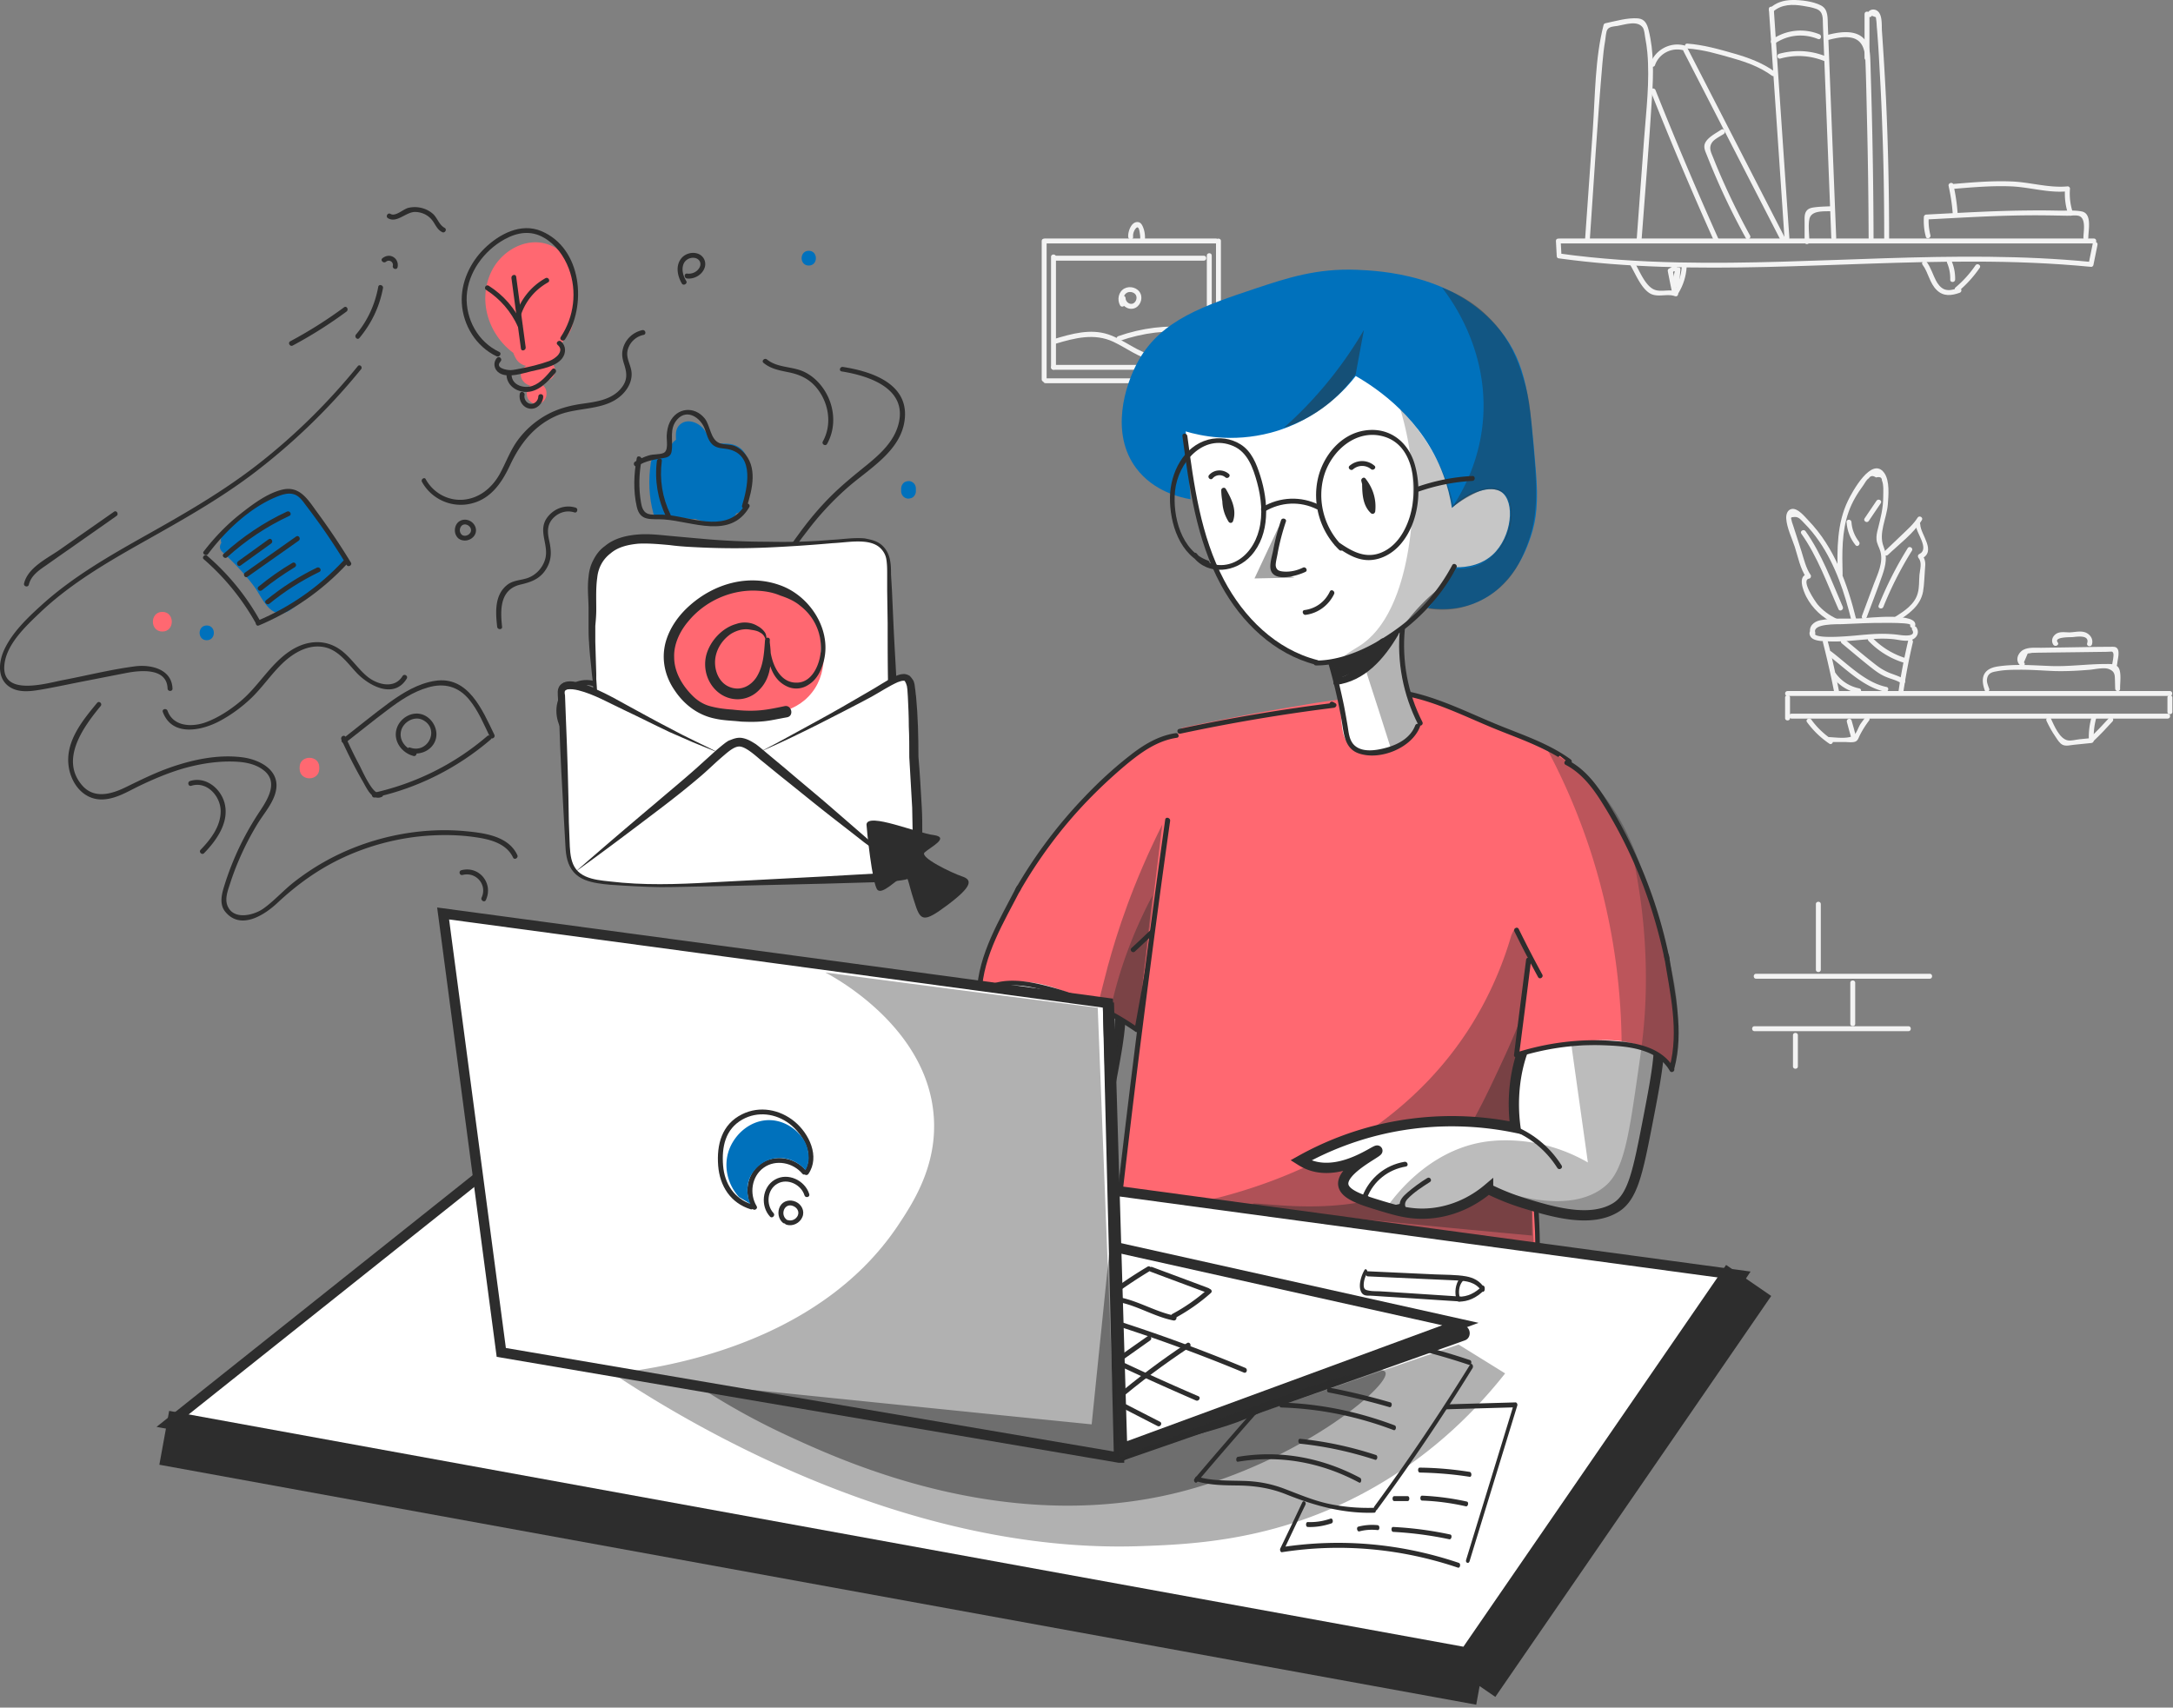 <svg width="635" height="499" fill="none" xmlns="http://www.w3.org/2000/svg"><rect width="100%" height="100%" fill="#808080" stroke="none"/><path d="M454.676 70.411c.095 1.485.143 2.97.239 4.407 0 .287.192.67.527.67 40.307 5.556 80.949.862 121.4.958 11.441 0 22.834.431 34.228 1.533.287.048.622-.24.67-.527.383-1.964.814-3.927 1.196-5.891.192-.91-1.196-1.293-1.388-.383-.383 1.963-.814 3.927-1.197 5.89.24-.19.479-.334.671-.526-40.068-3.927-80.28 1.006-120.443.144-11.633-.24-23.265-1.006-34.802-2.587.191.24.335.48.526.67-.095-1.484-.143-2.969-.239-4.406 0-.862-1.436-.862-1.388.048z" fill="#F3F3F3"/><path d="M455.872 71.13h156.011c.91 0 .91-1.437 0-1.437H455.872c-.909 0-.909 1.437 0 1.437z" fill="#F3F3F3"/><path d="M464.585 69.98c1.197-17.194 2.202-34.437 3.686-51.584.191-2.251.431-4.455.814-6.658.143-.814.191-2.49.67-3.161.622-.862 1.963-.862 2.92-1.006 2.202-.383 5.888-1.724 7.42.527.431.67.527 2.06.67 2.874.287 1.437.479 2.873.623 4.31.765 8.43-.336 17.004-.958 25.434l-2.154 29.312c-.048.91 1.388.91 1.436 0 1.053-13.986 2.202-27.923 3.064-41.91.383-6.417.574-12.98-1.005-19.302-.431-1.772-1.102-3.257-3.112-3.448-3.064-.24-6.606.814-9.574 1.437-.24.048-.431.287-.479.479-2.537 9.914-2.441 20.595-3.159 30.75-.766 10.632-1.484 21.313-2.25 31.947-.096.91 1.34.91 1.388 0z" fill="#F3F3F3"/><path d="M482.393 26.73a1093.606 1093.606 0 0018.478 43.681c.383.862 1.628.096 1.245-.718a1106.984 1106.984 0 01-18.335-43.347c-.335-.862-1.723-.479-1.388.384zm1.245-7.712c1.196-3.4 4.882-5.269 8.329-4.31.91.239 1.293-1.15.383-1.39-4.213-1.197-8.665 1.198-10.101 5.317-.287.91 1.101 1.245 1.389.383z" fill="#F3F3F3"/><path d="M491.967 14.995c9.478 18.393 18.909 36.833 28.387 55.225.431.814 1.676.096 1.245-.718-9.478-18.392-18.909-36.833-28.387-55.225-.431-.862-1.676-.144-1.245.718z" fill="#F3F3F3"/><path d="M516.908 2.638c1.532 22.272 3.064 44.544 4.548 66.816.047.91 1.484.91 1.436 0a31218.777 31218.777 0 01-4.548-66.816c-.048-.91-1.484-.91-1.436 0z" fill="#F3F3F3"/><path d="M518.152 3.404c2.442-2.203 5.745-2.203 8.809-1.676 1.244.191 2.585.43 3.781.862 2.202.814 1.867 2.826 1.963 4.79.287 6.849.527 13.698.814 20.547.526 13.843 1.101 27.733 1.628 41.575.047.91 1.484.91 1.436 0-.671-16.572-1.293-33.145-1.963-49.67-.144-4.118-.335-8.285-.479-12.404-.096-2.108.192-4.694-2.01-5.844-2.298-1.197-5.841-1.628-8.426-1.58-2.489.047-4.691.718-6.51 2.394-.718.575.287 1.629.957 1.006zM493.116 14.18c4.548.288 9 1.63 13.356 2.875 4.021 1.15 7.946 2.586 11.345 5.077.766.526 1.484-.719.718-1.246-3.542-2.538-7.563-4.023-11.728-5.22-4.5-1.294-9.048-2.587-13.739-2.922-.91-.096-.91 1.34.048 1.437z" fill="#F3F3F3"/><path d="M534.381 11.642c2.106-.527 4.452-1.054 6.654-.623 3.255.67 3.925 3.545 4.069 6.466.239 5.892.335 11.735.478 17.626.288 11.591.431 23.182.479 34.773 0 .91 1.436.91 1.436 0a1704.934 1704.934 0 00-.622-41.43c-.096-3.353-.192-6.658-.287-10.01-.096-2.204-.048-4.647-1.389-6.515-2.489-3.496-7.611-2.634-11.153-1.724-.958.287-.575 1.677.335 1.437z" fill="#F3F3F3"/><path d="M544.864 4.075V16.96c0 .91 1.436.91 1.436 0V4.075c0-.91-1.436-.91-1.436 0z" fill="#F3F3F3"/><path d="M546.971 4.602c.383.144.813.287 1.196.43.048.336.096.671.144 1.055.096.766.096 1.58.192 2.395.095 1.245.191 2.538.287 3.783.191 2.683.335 5.413.478 8.095a640.73 640.73 0 01.766 16.668c.431 10.968.575 21.937.575 32.905 0 .91 1.436.91 1.436 0 0-13.65-.287-27.349-.91-41a934.918 934.918 0 00-1.196-19.973c-.096-1.628.191-4.598-1.293-5.747-1.005-.766-2.393-.48-2.92.67-.335.863.862 1.581 1.245.719zm-70.562 72.851c1.484 2.49 2.92 6.227 5.314 7.999 2.345 1.772 5.218.191 7.803 1.101.861.288 1.244-1.101.383-1.389-2.298-.814-4.979.48-7.037-.814-2.346-1.437-3.83-5.316-5.218-7.663-.479-.767-1.724-.048-1.245.766z" fill="#F3F3F3"/><path d="M491.441 78.075c-.192 2.49-.958 4.742-2.202 6.85-.479.814.765 1.532 1.244.718 1.436-2.347 2.202-4.886 2.394-7.568.095-.91-1.341-.91-1.436 0z" fill="#F3F3F3"/><path d="M487.371 79.273c.431 2.203.862 4.406 1.341 6.61.191.91 1.58.526 1.388-.384a330.604 330.604 0 00-1.34-6.61c-.192-.91-1.58-.526-1.389.384z" fill="#F3F3F3"/><path d="M489.095 79.225c.095 0 .191.048.287.096.144.287.144.575.096.862-.048.335-.192.67-.288 1.006-.191.67-.239 1.293-.047 1.964.287.91 1.531.527 1.388-.384-.24-1.293-.048-2.586.478-3.783-.478-.048-.957-.144-1.388-.192-.143 1.485-.239 3.018-.383 4.502-.095.91 1.341.91 1.436 0 .144-1.484.24-3.017.383-4.502.096-.862-1.148-.862-1.388-.191-.622 1.484-.718 3.017-.479 4.55.479-.144.91-.24 1.389-.384-.431-1.436 1.244-3.209-.192-4.502-.861-.766-2.25-.479-2.585.623-.383.862 1.006 1.245 1.293.335zm75.013-10.489c-.431-1.773-.622-3.497-.478-5.317l-.718.719c8.473-.432 16.946-.958 25.419-1.15 4.26-.096 8.521-.096 12.781 0 .958 0 1.915.048 2.825.048.957.048 2.92-.287 3.781.144 1.915.91 1.102 4.598 1.102 6.274 0 .91 1.436.91 1.436 0 0-2.251 1.149-7.04-1.915-7.663-2.106-.431-4.596-.192-6.75-.24-2.681-.048-5.361-.096-8.042-.048-10.197.048-20.393.67-30.637 1.198a.737.737 0 00-.719.718c-.095 1.964.048 3.832.575 5.7.143.91 1.532.527 1.34-.383z" fill="#F3F3F3"/><path d="M569.422 54.318c.574 2.635 1.005 5.269 1.197 7.951.048.91 1.484.91 1.436 0a53.822 53.822 0 00-1.245-8.334c-.191-.862-1.579-.479-1.388.383z" fill="#F3F3F3"/><path d="M570.379 55.229c5.793-.48 11.585-1.006 17.377-.767 5.458.24 10.963 2.012 16.42 1.437l-.718-.718a18.416 18.416 0 00.91 7.376c.287.862 1.675.479 1.388-.383a17.287 17.287 0 01-.862-6.993c.048-.383-.335-.767-.718-.719-5.457.527-10.962-1.245-16.42-1.437-5.792-.239-11.632.288-17.377.767-.909.048-.909 1.485 0 1.437zm-48.732 148.623v5.988c0 .91 1.436.91 1.436 0v-5.988c0-.91-1.436-.91-1.436 0z" fill="#F3F3F3"/><path d="M522.365 203.373h111.73c.91 0 .91-1.436 0-1.436h-111.73c-.957 0-.957 1.436 0 1.436zm1.149 6.61h109.959c.91 0 .91-1.437 0-1.437H523.514c-.91 0-.91 1.437 0 1.437z" fill="#F3F3F3"/><path d="M633.377 203.852v4.167c0 .91 1.436.91 1.436 0v-4.167c0-.91-1.436-.91-1.436 0zm-100.672-16.141c1.245 4.934 2.394 9.915 3.351 14.896.191.91 1.58.527 1.388-.383-.957-4.981-2.058-9.963-3.351-14.896-.239-.91-1.627-.527-1.388.383zm24.893-.431c-1.149 4.933-2.106 9.867-2.825 14.848-.143.91 1.245 1.293 1.389.383a172.687 172.687 0 012.824-14.848c.192-.91-1.197-1.293-1.388-.383z" fill="#F3F3F3"/><path d="M528.78 185.028c.095 2.491 3.829 2.299 5.648 2.395 4.117.192 8.282-.431 12.399-.67 2.058-.144 4.117-.192 6.175 0 1.676.143 3.495.718 5.122.383 1.82-.383 2.968-2.108 1.915-3.784-.478-.766-1.723-.048-1.244.718 1.34 2.252-3.208 1.533-3.639 1.485a33.371 33.371 0 00-3.063-.287c-2.346-.144-4.739 0-7.085.192-1.532.095-14.744 1.676-14.792-.432 0-.958-1.436-.958-1.436 0z" fill="#F3F3F3"/><path d="M530.455 184.837c-.862-2.683 6.558-2.395 7.803-2.443 2.202-.096 4.452-.192 6.654-.287 1.197-.048 13.643-.384 13.308.526-.287.863 1.101 1.246 1.388.384 1.436-4.263-14.121-2.395-16.132-2.299-3.734.143-7.899-.192-11.537.526-1.915.384-3.542 1.821-2.872 3.928.287.91 1.675.527 1.388-.335z" fill="#F3F3F3"/><path d="M536.822 180.861c-2.202-1.005-4.165-2.442-5.697-4.262-.622-.767-5.026-7.137-2.441-7.52.431-.048.67-.719.431-1.054-1.388-2.012-1.963-4.598-2.681-6.897-.814-2.491-1.58-4.981-2.394-7.424-.143-.527-.383-1.006-.478-1.533-.24-1.006-.383-1.006.814-1.101 1.292-.096 1.962.91 2.824 1.772 1.628 1.628 3.064 3.4 4.356 5.268 4.835 6.993 7.516 15.232 9.527 23.422.239.91 1.627.527 1.388-.383-2.585-10.442-6.367-21.171-14.026-29.074-1.054-1.101-3.064-3.64-4.835-3.352-1.341.239-1.724 1.676-1.628 2.874.192 2.682 1.628 5.603 2.489 8.19.958 2.969 1.58 6.418 3.399 9.004.144-.335.287-.718.431-1.053-3.159.479-1.34 4.885-.479 6.609 1.819 3.497 4.74 6.179 8.282 7.856.814.287 1.532-.958.718-1.342z" fill="#F3F3F3"/><path d="M538.45 167.737c-.144-6.082-.288-12.405 1.771-18.2 1.005-2.826 2.537-5.365 4.308-7.76.431-.622.91-1.628 1.58-2.011.479-.767 1.197-.862 2.106-.24 1.149-.287 1.724 0 1.724.862.574 1.294.383 3.497.383 4.838 0 3.209-.766 6.179-1.532 9.244-.288 1.054-.527 2.155-.431 3.209.096 1.245.766 2.203 1.101 3.353.957 3.257-.718 6.61-1.867 9.579-1.149 3.114-2.346 6.227-3.495 9.388-.335.862 1.054 1.245 1.389.383 1.531-4.119 3.159-8.19 4.595-12.357 1.005-2.922 1.484-5.46.335-8.334-1.532-3.88.91-8.238 1.245-12.214.191-2.586.622-6.993-1.053-9.292-3.638-5.029-9.431 5.7-10.58 8.095-3.255 6.705-3.207 14.225-3.015 21.505.047.91 1.484.91 1.436-.048zm-12.064-11.782c4.739 6.658 7.564 14.657 10.867 22.081.383.862 1.628.095 1.245-.719-3.256-7.472-6.128-15.423-10.867-22.08-.527-.767-1.771-.048-1.245.718z" fill="#F3F3F3"/><path d="M539.598 152.555c.192 2.538 1.054 4.789 2.633 6.753.575.718 1.58-.287 1.006-1.006-1.293-1.676-2.059-3.64-2.202-5.747-.048-.91-1.484-.91-1.437 0zm6.511-.336c1.149-1.724 2.346-3.449 3.494-5.173.527-.766-.718-1.485-1.244-.718-1.149 1.724-2.346 3.448-3.495 5.172-.479.767.766 1.485 1.245.719zm14.265-.958c-1.197 1.916-2.92 3.401-4.5 4.934-1.723 1.628-3.446 3.304-5.17 4.933-.67.623.335 1.676 1.006 1.006 3.303-3.161 7.467-6.227 9.909-10.154.479-.767-.766-1.485-1.245-.719z" fill="#F3F3F3"/><path d="M559.752 153.177c.096 2.538 4.308 7.232 1.053 8.765-.431.239-.431.814-.143 1.15 1.101 1.341.383 3.352.239 4.933-.144 1.772 0 3.544-.479 5.269-.861 3.304-3.925 5.268-6.654 6.992-.766.479-.048 1.725.718 1.246 3.303-2.108 6.702-4.503 7.468-8.622.383-2.203.383-4.502.575-6.705.191-1.581.143-2.826-.91-4.071l-.144 1.149c4.548-2.155-.239-7.041-.335-10.01 0-1.006-1.436-1.006-1.388-.096z" fill="#F3F3F3"/><path d="M557.454 160.219a107.416 107.416 0 00-8.473 16.715c-.335.863 1.053 1.246 1.388.384 2.298-5.7 5.075-11.16 8.33-16.381.478-.814-.766-1.533-1.245-.718zm-22.212 37.311c1.915 2.586 4.548 4.358 7.707 5.029.91.191 1.293-1.198.383-1.389-2.776-.575-5.17-2.06-6.845-4.359-.527-.718-1.771 0-1.245.719zm-.814-5.892c4.931 3.784 10.149 9.197 16.468 10.49.909.191 1.292-1.198.383-1.389-6.128-1.246-11.298-6.658-16.133-10.346-.718-.575-1.436.671-.718 1.245zm3.782-3.639c2.968 2.442 5.84 4.933 8.856 7.28 1.293 1.006 2.633 1.964 4.213 2.586 1.484.623 3.064.911 4.404 1.868.766.527 1.484-.718.718-1.245-1.053-.718-2.106-1.054-3.255-1.485-1.963-.67-3.543-1.58-5.17-2.873-2.968-2.3-5.84-4.742-8.713-7.137-.766-.575-1.771.431-1.053 1.006zm7.851-.672a24.06 24.06 0 009.957 6.227c.862.287 1.245-1.102.383-1.389a22.824 22.824 0 01-9.335-5.891c-.622-.623-1.675.383-1.005 1.053zm35.233 13.939c-.287-.766-.718-1.772-.67-2.586.191-2.108 1.627-2.299 3.015-2.539 2.011-.383 4.117-.431 6.176-.431 3.494-.048 7.037.24 10.531.383 3.495.096 6.942-.095 10.436-.383 1.436-.144 3.973-.718 5.362-.239 1.436.527 1.819 1.245 1.867 2.586.048 1.054.048 2.108.095 3.209.048.91 1.484.91 1.437 0-.048-1.628.43-4.502-.383-6.035-.766-1.341-2.538-1.197-3.878-1.197-5.457 0-10.771.814-16.276.575-5.074-.192-10.196-.623-15.223.143-4.117.623-5.17 3.161-3.782 6.993.192.767 1.58.383 1.293-.479z" fill="#F3F3F3"/><path d="M591.443 193.554c.382-.862.718-1.724 1.101-2.586.43-.048.861-.096 1.292-.192.574-.048 1.101 0 1.676-.048 1.244 0 2.441-.048 3.686-.048 2.632-.047 5.217-.047 7.85-.095 2.442-.048 4.931-.048 7.372-.096.623 0 1.245 0 1.867-.048.766 0 1.006-.192 1.245.383.287.719-.239 2.73-.335 3.497-.096.91 1.34.91 1.436 0 .096-1.15.814-3.545.239-4.598-.478-.863-1.196-.719-2.154-.719-4.595 0-9.239.144-13.834.192-2.155.048-4.309.048-6.463.095-1.628 0-3.638-.191-5.122.575-1.723.91-2.537 3.257-.862 4.646.718.623 1.724-.383 1.006-.958z" fill="#F3F3F3"/><path d="M601.304 187.711c-1.245-1.676 3.973-1.485 4.308-1.533 1.149-.095 5.074-.814 4.309 1.773-.288.91 1.101 1.245 1.388.383.335-1.15-.048-2.204-.958-2.97-1.579-1.293-3.542-.67-5.409-.575-1.484.048-3.255-.431-4.452.719-.862.766-1.101 1.964-.431 2.921.575.719 1.819 0 1.245-.718zm-73.243 23.325a26.16 26.16 0 006.511 6.275c.766.527 1.484-.719.718-1.245-2.298-1.581-4.356-3.497-5.984-5.796-.574-.718-1.819 0-1.245.766z" fill="#F3F3F3"/><path d="M534.38 216.832h4.74c.909 0 2.393.24 3.207-.191.622-.336.814-1.102 1.101-1.677a27.556 27.556 0 012.729-4.358c.574-.719-.431-1.725-1.006-1.006-.526.622-1.005 1.293-1.484 1.963-.574.911-.957 2.204-1.627 3.018-1.341 1.581-5.697.862-7.66.814-.909 0-.909 1.437 0 1.437z" fill="#F3F3F3"/><path d="M539.694 210.941c.383 1.437.766 2.921 1.197 4.358.239.91 1.628.527 1.388-.383-.383-1.437-.766-2.922-1.197-4.359-.239-.91-1.627-.526-1.388.384zm58.355-.24c.765 1.581 1.579 3.114 2.585 4.55.526.767 1.196 1.964 2.106 2.395.957.479 2.298.096 3.255 0 1.724-.191 3.447-.335 5.17-.527.91-.095.91-1.532 0-1.437-1.149.096-2.298.24-3.447.336-1.005.096-2.489.527-3.446.335-2.489-.479-4.021-4.406-4.979-6.418-.431-.814-1.675-.096-1.244.766z" fill="#F3F3F3"/><path d="M611.213 209.504c-.574 2.059-.862 4.167-.814 6.274.048.91 1.484.91 1.436 0a20.301 20.301 0 01.718-5.891c.288-.862-1.101-1.246-1.34-.383z" fill="#F3F3F3"/><path d="M611.836 216.497c1.914-1.82 3.734-3.736 5.505-5.699.622-.671-.383-1.725-1.006-1.006-1.771 1.963-3.59 3.879-5.505 5.699-.67.623.335 1.629 1.006 1.006zM304.409 70.412v40.473c0 .91 1.437.91 1.437 0V70.412c0-.91-1.437-.91-1.437 0z" fill="#F3F3F3"/><path d="M305.558 111.986h51.318c.909 0 .909-1.437 0-1.437h-51.318c-.957 0-.957 1.437 0 1.437zm0-40.856h49.786c.91 0 .91-1.437 0-1.437h-49.786c-.957 0-.957 1.437 0 1.437z" fill="#F3F3F3"/><path d="M355.344 70.412v40.473c0 .91 1.436.91 1.436 0V70.412c0-.91-1.436-.91-1.436 0zm-24.223-1.197a3.27 3.27 0 01.335-1.772c.144-.336.718-1.198 1.054-.958.383.24.526 1.34.574 1.724a6.5 6.5 0 01.048 2.155c-.096.91 1.34.91 1.436 0 .096-1.245 0-2.49-.431-3.688-.287-.766-.67-1.676-1.58-1.772-1.962-.24-2.968 2.778-2.872 4.263.048 1.006 1.484 1.006 1.436.048zm-23.983 5.843v32.282c0 .91 1.436.91 1.436 0V75.058c0-.91-1.436-.91-1.436 0z" fill="#F3F3F3"/><path d="M307.856 108.059h45.094c.91 0 .91-1.437 0-1.437h-45.094c-.909 0-.909 1.437 0 1.437z" fill="#F3F3F3"/><path d="M354.099 106.957V74.675c0-.91-1.436-.91-1.436 0v32.282c0 .958 1.436.958 1.436 0z" fill="#F3F3F3"/><path d="M308.239 76.16h43.562c.91 0 .91-1.437 0-1.437h-43.562c-.91 0-.91 1.437 0 1.437zm.239 24.283c5.601-1.676 11.298-3.161 16.851-.575 3.973 1.868 7.42 4.694 11.872 5.508.909.144 1.292-1.197.383-1.389-5.074-.958-8.904-4.646-13.739-6.274-5.218-1.724-10.675-.192-15.75 1.341-.861.287-.478 1.676.383 1.389z" fill="#F3F3F3"/><path d="M327.148 99.629c6.846-2.395 13.978-3.257 21.159-2.539.909.096.909-1.341 0-1.437-7.324-.718-14.601.144-21.542 2.587-.862.335-.479 1.724.383 1.389zm1.484-11.113c-.527-.91-.383-2.25.527-2.874.813-.574 2.106-.335 2.68.432.575.814.24 2.107-.67 2.586-1.053.527-2.25-.479-2.25-1.533 0-.91-1.436-.91-1.436 0-.048 1.916 1.915 3.545 3.83 3.018 1.771-.48 2.728-2.73 1.962-4.359-.765-1.724-3.063-2.347-4.691-1.485-1.771.958-2.202 3.305-1.245 4.982.527.766 1.724.048 1.293-.767zM561.81 77.357c1.724 2.299 2.059 5.412 4.165 7.424 1.963 1.916 4.308 1.628 6.702.766.862-.287.479-1.676-.383-1.389-1.292.431-2.776.91-4.117.383-1.149-.479-1.915-1.532-2.489-2.634-.91-1.772-1.436-3.688-2.633-5.317-.574-.718-1.819 0-1.245.767z" fill="#F3F3F3"/><path d="M572.486 84.972a34.911 34.911 0 006.031-6.705c.527-.767-.718-1.485-1.244-.719a32.127 32.127 0 01-5.793 6.418c-.718.575.288 1.629 1.006 1.006zm-3.495-8.142c.67 1.58.957 3.21.91 4.886-.048.91 1.388.91 1.436 0a13.167 13.167 0 00-1.101-5.604c-.335-.862-1.58-.144-1.245.718zm-38.345 187.372v19.159c0 .91 1.437.91 1.437 0v-19.159c0-.91-1.437-.91-1.437 0zm-17.472 21.794h50.743c.909 0 .909-1.437 0-1.437h-50.743c-.91 0-.91 1.437 0 1.437zm27.525 1.196v11.974c0 .91 1.436.91 1.436 0v-11.974c0-.91-1.436-.91-1.436 0z" fill="#F3F3F3"/><path d="M512.695 301.322h44.999c.909 0 .909-1.437 0-1.437h-44.999c-.909 0-.909 1.437 0 1.437zm11.25 1.197v9.101c0 .91 1.436.91 1.436 0v-9.101c0-.91-1.436-.91-1.436 0zm4.787-231.915c0-2.012-.383-4.55 0-6.514.526-2.778 4.404-2.251 6.654-2.395.91-.048.91-1.485 0-1.437-1.819.096-3.734.096-5.553.383-.814.144-1.532.383-2.011 1.102-.574.862-.478 2.06-.478 3.065v5.796c-.048.958 1.388.958 1.388 0zm-8.425-53.502c4.356-1.197 8.712-.91 12.877.767.862.335 1.244-1.054.383-1.39-4.404-1.771-9.048-2.01-13.643-.766-.91.288-.527 1.677.383 1.39zm-1.772-4.31c3.83-2.634 8.426-3.113 12.734-1.39.862.336 1.244-1.053.383-1.388a14.56 14.56 0 00-13.835 1.533c-.766.526-.048 1.772.718 1.245zM502.977 37.89c-1.532 1.054-4.452 2.443-4.883 4.454-.191 1.054.288 2.012.671 2.97.67 1.676 1.34 3.353 2.058 5.03a203.047 203.047 0 009.335 19.206c.431.814 1.675.096 1.245-.719a209.043 209.043 0 01-7.325-14.656 167.438 167.438 0 01-3.398-7.999c-.623-1.58-1.485-2.97-.336-4.598.671-.958 2.394-1.772 3.399-2.443.718-.527 0-1.772-.766-1.245z" fill="#F3F3F3"/><path d="M301.681 272.632c-3.926 2.922-8.665 7.615-10.388 14.321-1.245 4.981-.048 7.903-.479 14.321-.287 4.454-1.436 10.729-5.122 18.201-8.377-1.724-22.451-3.401-39.063.431a90.68 90.68 0 00-23.696 9.148c.91.575 2.155 1.246 3.734 1.677 8.952 2.442 18.383-5.077 18.67-4.551.287.479-10.532 5.556-9.957 9.963.383 2.97 5.696 4.55 11.201 6.226 4.644 1.389 9.048 2.731 14.936 2.06 8.09-.91 13.691-4.981 16.18-7.089a69.77 69.77 0 0010.388 4.167c8.186 2.491 19.484 5.94 27 1.246 4.882-3.066 6.366-10.25 9.143-24.523 3.351-17.387 4.931-26.104.431-33.241-5.888-9.531-18-11.735-22.978-12.357z" fill="#fff" stroke="#2D2D2D" stroke-width="3" stroke-miterlimit="10"/><path d="M284.16 320.001c5.792 2.156 10.579 6.083 13.883 11.304.478.766 1.723.048 1.244-.718-3.494-5.556-8.617-9.676-14.744-11.975-.91-.335-1.245 1.054-.383 1.389zm-30.829 9.436c-5.696.958-10.292 4.79-12.35 10.154-.335.862 1.053 1.246 1.388.383 1.867-4.885 6.175-8.286 11.345-9.148.91-.144.527-1.533-.383-1.389zm6.702 4.79c-2.058 1.245-3.973 2.682-5.792 4.215-1.197 1.054-2.537 2.299-2.25 4.023.718 4.551 6.175 3.545 9.143 2.395.862-.335.479-1.724-.383-1.389-1.292.479-2.728 1.102-4.117 1.054-2.25-.096-4.26-2.251-2.345-4.215 1.819-1.916 4.212-3.449 6.462-4.885.766-.479.048-1.725-.718-1.198z" fill="#2D2D2D"/><path d="M346.344 213.671c-2.441.814-5.553 2.059-9.047 3.784-1.006.479-3.543 1.772-6.271 3.544-4.213 2.682-7.277 5.508-10.771 9.053-4.452 4.55-8.952 9.1-14.314 16.38-4.5 6.131-11.489 15.758-16.515 29.888a94.719 94.719 0 00-3.83 13.89 24.508 24.508 0 016.894-2.73c10.77-2.443 21.111 3.017 30.924 8.142 3.686 1.916 6.606 3.784 8.617 5.077 1.053-5.173 2.106-10.393 3.159-15.566.91-4.359 1.771-8.765 2.681-13.124 1.388-1.197 3.255-2.969 5.314-5.268 3.877-4.407 11.584-13.172 12.638-25.338 1.292-14.034-7.037-24.763-9.479-27.732z" fill="#FF6871"/><path d="M343.52 214.246c-5.122.766-9.526 3.496-13.5 6.657-4.595 3.593-8.904 7.568-12.925 11.783a138.566 138.566 0 00-20.345 27.062c-.479.814.766 1.532 1.245.718 5.457-9.483 11.967-18.296 19.531-26.199a146.735 146.735 0 0111.633-10.873c4.356-3.592 8.999-6.945 14.744-7.807.909-.096.526-1.485-.383-1.341zm-2.011 52.303a319.327 319.327 0 01-10.866 10.49c-.671.622.335 1.628 1.005 1.005 3.686-3.4 7.324-6.897 10.867-10.489.622-.67-.383-1.676-1.006-1.006z" fill="#2D2D2D"/><path d="M336.531 273.11c-1.676 9.197-3.303 18.441-4.979 27.637.335-.144.718-.288 1.053-.431a81.906 81.906 0 00-25.084-11.783c-7.037-1.916-15.989-3.784-22.02 1.533-.671.622.335 1.628 1.005 1.006 6.127-5.461 16.037-2.587 22.978-.479 7.994 2.442 15.51 6.178 22.355 10.92.383.24.958 0 1.054-.431 1.675-9.196 3.303-18.44 4.978-27.636.192-.863-1.197-1.246-1.34-.336z" fill="#2D2D2D"/><path d="M297.085 259.077c-4.978 9.723-11.201 19.733-11.632 30.989-.048.91 1.388.91 1.436 0 .431-10.968 6.558-20.739 11.441-30.271.383-.814-.862-1.532-1.245-.718z" fill="#2D2D2D"/><path opacity=".4" d="M339.642 240.972c-8.569 17.051-13.212 31.42-15.941 41.478-3.973 14.752-5.361 26.391-15.653 36.066-1.676 1.581-6.607 6.131-14.362 8.957-16.276 5.891-28.339-2.059-38.583 6.37-1.149.958-4.548 3.353-4.165 6.083.383 2.587 3.925 3.928 4.452 4.167 4.212 1.629 8.569-.048 14.026-2.251 6.175-2.49 5.505-3.353 8.281-3.832 5.841-1.005 8.521 2.683 16.277 5.125 3.303 1.006 13.068 4.072 20.105 0 5.17-3.017 6.75-8.669 9.239-18.2 1.724-6.466 3.495-15.902 3.208-27.78l5.744 4.454c2.489-20.212 4.931-40.425 7.372-60.637z" fill="#2D2D2D"/><path opacity=".38" d="M336.77 261.711c-6.558 12.405-9.766 22.895-11.489 29.983-3.447 14.226-2.346 20.931-7.037 30.942-5.026 10.872-13.164 17.769-18.813 21.697 3.159.718 10.771 2.059 16.276-2.251 3.877-3.018 4.883-7.329 6.367-14.369a811.513 811.513 0 005.744-29.361l4.452 2.874c1.532-13.124 3.016-26.343 4.5-39.515z" fill="#2D2D2D"/><path d="M345.339 212.713a3424.265 3424.265 0 00-5.027 34.007c-6.318 44.208-11.776 87.651-16.371 130.374.095 1.437.478 3.736 1.915 6.036 1.436 2.346 3.35 3.544 4.26 4.166 8.712 6.227 13.069 9.388 17.473 11.496 21.111 10.202 44.472 9.004 44.472 9.004 4.93-.239 14.744-.862 25.276-5.077.574-.239 4.595-2.107 12.637-5.891 7.277-3.401 8.569-4.071 10.341-5.7 4.212-3.879 5.84-8.669 6.941-12.07 2.345-7.232 2.106-13.363 2.01-14.848 0 0-.478-11.926-.813-81.568-.048-14.177 1.34-35.012 8.808-60.733-7.755-3.784-15.032-7.28-23.792-11.495-6.032-2.922-11.633-5.604-19.675-6.562-2.298-.287-4.356-.383-7.42-.335-12.446.095-22.691 2.011-27.095 2.778-8.569 1.389-20.153 3.496-33.94 6.418z" fill="#FF6871"/><path d="M344.956 214.389a528.01 528.01 0 0144.855-7.568c.67-.096 1.053-.958.383-1.341-.192-.096-.383-.239-.623-.335-.813-.479-1.531.766-.718 1.245.192.096.383.24.623.335.143-.431.239-.91.383-1.341A515.213 515.213 0 00344.621 213c-.958.192-.575 1.581.335 1.389zm-4.452 25.098a4453.818 4453.818 0 00-14.361 112.845c-.527 4.742-1.053 9.436-1.58 14.177-.431 4.119-1.628 8.765-1.101 12.885.479 3.64 3.351 5.939 5.984 8.142a96.15 96.15 0 009.047 6.706c12.973 8.381 28.148 13.411 43.563 14.321 18.334 1.053 36.765-3.64 52.418-13.22.766-.479.048-1.724-.718-1.245-27.382 16.716-62.232 17.386-90.14 1.533a90.733 90.733 0 01-9.287-6.035c-3.016-2.252-7.899-5.317-9.144-9.005-.574-1.772-.287-3.736-.095-5.604.239-2.347.526-4.742.766-7.089.478-4.406.957-8.813 1.484-13.219 2.058-17.961 4.164-35.875 6.462-53.788 2.585-20.356 5.266-40.712 8.138-61.021.096-.91-1.292-1.293-1.436-.383zm70.514-36.066c8.425 1.676 16.324 5.556 24.174 8.861 7.707 3.257 16.276 5.891 23.074 10.872.766.527 1.484-.718.718-1.245-6.654-4.886-15.031-7.472-22.547-10.633-8.138-3.401-16.324-7.472-25.036-9.244-.91-.192-1.293 1.197-.383 1.389z" fill="#2D2D2D"/><path d="M448.548 284.654c-.766 20.165-1.532 40.329-.813 60.446.335 9.771 1.867 19.925.047 29.648-1.531 7.999-6.031 15.997-14.026 18.967-.861.335-.478 1.724.383 1.389 12.734-4.742 16.037-19.255 15.845-31.42-.095-8.239-.813-16.477-1.005-24.763-.191-8.43-.096-16.812.048-25.242.192-9.675.575-19.35.91-29.025.095-.958-1.341-.958-1.389 0z" fill="#2D2D2D"/><path opacity=".38" d="M441.655 273.302c-2.537 8.718-6.511 18.249-12.638 27.733-27.43 42.197-77.646 50.626-90.476 52.399a3805.174 3805.174 0 0152.275 5.891c19.436 2.299 38.632 4.742 57.541 7.232-1.197-21.409-1.197-39.035-.91-51.632.527-26.056 2.394-47.131-1.005-47.801-.814-.192-2.25.718-4.787 6.178z" fill="#2D2D2D"/><path opacity=".42" d="M447.543 288.965a199.397 199.397 0 01-8.234 20.548c-5.457 11.734-10.675 23.038-17.425 29.983-18.861 19.398-55.721 11.016-55.817 12.357-.048.767 13.452 2.922 81.62 9.196 0-24.044-.048-48.04-.144-72.084z" fill="#2D2D2D"/><path d="M433.206 486.443a1079856.11 1079856.11 0 00-383.95-70.361c37.763-30.079 75.562-60.158 113.326-90.237 115.453 15.614 230.942 31.276 346.396 46.891-25.281 37.886-50.527 75.82-75.772 113.707z" fill="#fff" stroke="#2D2D2D" stroke-width="3" stroke-miterlimit="10"/><path d="M48 420.153c128.286 23.374 256.571 46.748 384.822 70.121m-2.441 1.054c26.885-39.036 53.769-78.119 80.619-117.155" stroke="#2D2D2D" stroke-width="16" stroke-miterlimit="10"/><path d="M387.561 388.733c-13.076 14.034-25.873 28.499-38.461 43.347-.523.622.244 1.628.732 1.006a1273.508 1273.508 0 0138.461-43.347c.523-.527-.209-1.581-.732-1.006z" fill="#2D2D2D"/><path d="M349.588 432.846c4.115 1.198 8.299 1.198 12.518 1.246 4.743.095 9.206.766 13.739 2.586 8.508 3.401 16.842 5.652 25.734 5.364.662 0 .662-1.436 0-1.436-4.568.143-9.136-.24-13.669-1.246-4.254-.958-8.299-2.682-12.449-4.263-3.975-1.532-7.95-2.251-12.099-2.347-4.533-.143-9.066.048-13.53-1.245-.627-.239-.906 1.15-.244 1.341zm38.74-43.059c13.809 1.533 27.513 4.55 40.972 9.053.663.239.942-1.15.279-1.389a196.884 196.884 0 00-41.251-9.101c-.662-.096-.662 1.341 0 1.437z" fill="#2D2D2D"/><path d="M402.381 441.18a608.678 608.678 0 0027.93-41.383c.419-.718-.313-1.724-.732-1.006a633.985 633.985 0 01-27.93 41.383c-.489.67.244 1.676.732 1.006zm-40.623-14.034c11.995-2.011 24.13.048 35.393 6.083.627.335.906-1.054.279-1.389-11.333-6.035-23.607-8.142-35.672-6.131-.663.096-.663 1.533 0 1.437zm18.167-5.268c7.392.766 14.68 2.346 21.898 4.693.663.24.941-1.149.279-1.389-7.288-2.394-14.68-3.975-22.177-4.741-.698-.048-.663 1.389 0 1.437zm-5.545-10.586c11.124.336 22.143 2.539 32.883 6.61.662.24.941-1.149.278-1.389-10.809-4.071-21.933-6.322-33.161-6.658-.662 0-.662 1.437 0 1.437zm13.809-4.406a195.6 195.6 0 0117.853 4.31c.663.192.942-1.197.279-1.389a195.6 195.6 0 00-17.853-4.31c-.663-.144-.942 1.245-.279 1.389zm-7.637 32.139c-2.127 4.502-4.254 9.004-6.416 13.459-.209.431.07 1.149.454 1.101 17.19-2.682 34.625-1.149 51.432 4.503.663.239.942-1.15.279-1.389-16.911-5.7-34.416-7.233-51.711-4.598.139.383.313.718.453 1.101 2.127-4.502 4.254-9.004 6.416-13.459.384-.766-.523-1.484-.907-.718z" fill="#2D2D2D"/><path d="M422.71 411.819l20.155-.574a11.56 11.56 0 01-.489-.911c-4.637 15.184-9.31 30.319-13.947 45.502-.245.863.767 1.246 1.011.384 4.637-15.184 9.31-30.319 13.948-45.502.139-.431-.21-.91-.489-.91l-20.154.574c-.698.048-.698 1.485-.035 1.437zm-25.49 35.684c1.778-.479 3.557-.575 5.37-.383.663.047.663-1.389 0-1.437a16.054 16.054 0 00-5.649.431c-.662.143-.383 1.532.279 1.389zm9.903.143a106.166 106.166 0 0116.389 2.155c.662.144.941-1.245.279-1.389a103.691 103.691 0 00-16.668-2.203c-.662-.048-.662 1.389 0 1.437zm.314-9.004h3.905c.663 0 .663-1.437 0-1.437h-3.905c-.663 0-.663 1.437 0 1.437z" fill="#2D2D2D"/><path d="M415.562 438.497c4.289.144 8.543.719 12.797 1.677.662.144.941-1.245.279-1.389a75.504 75.504 0 00-13.076-1.724c-.663 0-.663 1.436 0 1.436zm-.663-8.19c4.882.096 9.729.479 14.576 1.246.662.095.662-1.342 0-1.437-4.847-.767-9.694-1.198-14.576-1.246-.662-.048-.662 1.389 0 1.437zm-32.742 15.903c2.336.095 4.637-.288 6.939-1.054.662-.24.383-1.629-.279-1.389-2.197.766-4.394 1.101-6.66 1.006-.663 0-.663 1.437 0 1.437zm16.563-75.055c-.907 1.533-1.953 4.646-.872 6.514.662 1.149 1.918.91 2.859.958 1.709.096 3.418.239 5.126.335 6.939.431 13.843.91 20.782 1.341.663.048.663-1.389 0-1.437-5.125-.335-10.216-.67-15.342-1.006-2.511-.143-4.987-.335-7.497-.479-1.221-.095-2.511 0-3.731-.239-.907-.192-1.569-.239-1.535-1.772.035-1.198.419-2.299.942-3.209.418-.719-.314-1.772-.732-1.006z" fill="#2D2D2D"/><path d="M399.661 372.975c5.858.287 11.716.527 17.574.814 2.86.144 5.754.24 8.613.383 2.581.144 5.3.384 7.149 3.114.453.67 1.185-.335.732-1.006-1.395-2.108-3.278-2.922-5.3-3.305-2.999-.527-6.103-.431-9.136-.575-6.556-.287-13.111-.622-19.632-.91-.662.048-.662 1.485 0 1.485z" fill="#2D2D2D"/><path d="M426.267 380.351c2.685.048 5.23-1.101 7.392-3.305.523-.526 0-1.772-.523-1.245-2.022 2.06-4.324 3.161-6.869 3.113-.698 0-.698 1.437 0 1.437z" fill="#2D2D2D"/><path d="M427.104 372.975c-1.465 1.341-2.128 3.832-1.639 6.131.174.862 1.185.527 1.011-.383-.349-1.677.07-3.545 1.151-4.55.558-.479.034-1.725-.523-1.198z" fill="#2D2D2D"/><path d="M178.844 216.497c4.213-5.077 7.899-10.49 10.963-16.285 1.723-3.257-3.256-6.179-4.979-2.922-2.824 5.412-6.127 10.489-10.053 15.135-2.345 2.826 1.676 6.897 4.069 4.072z" fill="#FF6871"/><path d="M190.19 135.216c-.766 5.029-.575 9.963.766 14.896.718 2.682 4.882 1.533 4.164-1.149-1.101-4.119-1.436-8.382-.766-12.597.383-2.73-3.781-3.88-4.164-1.15z" fill="#0071BC"/><path d="M191.817 137.419c5.266 2.251 9.479-2.155 9.67-7.328 0-.479-.287-1.772-.095-2.203h-.24c.431.143.766.383.958.814.766.958 1.149 2.203 1.962 3.161 1.676 1.964 3.974 2.251 6.415 2.395 1.197.048 2.633-.096 3.351 1.054.718 1.101.335 2.969.239 4.215a186.871 186.871 0 01-.383 5.22c-.048.431-.478 2.06.144 1.437-.383.431-1.963.527-2.489.671-3.16.718-6.415 1.006-9.622.814-1.676-.096-4.213.096-5.17-1.389-.862-1.389-.91-3.496-.671-5.077-1.292.192-2.632.335-3.925.527 1.149 2.538 2.25 5.077 3.399 7.663.766 1.677 3.542 1.198 3.925-.527 1.149-5.172-.431-10.585 1.197-15.662-1.197.335-2.394.623-3.59.958 1.388 1.677 1.053 5.269 1.388 7.328.383 2.395 1.053 4.598 2.154 6.706 1.005 1.82 4.165 1.054 4.021-1.102a2088.65 2088.65 0 01-1.101-17.29c-1.388.191-2.824.383-4.212.574 2.01 5.413 2.297 11.064.718 16.62l3.159-1.293c-2.681-2.059-4.691-4.742-6.079-7.807-.91-1.964-4.117-.958-4.022 1.102.096 1.916.144 3.831.24 5.747h4.308c-.096-2.395 0-4.741.479-7.088.191-.815.383-1.677.622-2.491.144-.527.335-1.102.527-1.629.622-.766.526-1.053-.287-.862 2.297 3.257 2.585 8.143 2.202 11.927 1.34-.384 2.68-.719 4.021-1.102a21.934 21.934 0 01-2.107-7.137 21.05 21.05 0 01-.095-3.879c0-.192.239-1.533.143-1.629-.335.048-.67.048-1.005.096.191.383.383.719.574 1.102 2.203 4.502 2.873 9.579 2.346 14.56 1.341-.383 2.681-.718 4.021-1.101-.861-1.868-1.532-3.832-1.915-5.844-.143-.862-.239-1.724-.143-2.586a7.62 7.62 0 01.287-1.437c.527-.575.575-.814.144-.671-.575-.095-1.101-.143-1.676-.239.766.383 1.245 4.167 1.388 5.029.288 2.06.24 4.215-.047 6.275h4.164a26.993 26.993 0 01-1.149-4.694c-.239-1.533-.095-3.114-.574-4.598 1.053 3.304.862 6.801-.096 10.058 1.293-.192 2.633-.335 3.926-.527-.575-1.245-1.054-2.586-1.293-3.975-.143-.671-.191-1.342-.239-2.012 0-.287-.048-.575 0-.862.143-.671-.192-.719-.958-.192l-1.292-1.006c2.728 4.694-2.729 9.915-7.372 9.244.526.671 1.053 1.389 1.579 2.06-.047-.862-.335-2.107-.047-2.922l-1.006 1.293c-.813.527 3.543-.095 1.724-.287-2.49-.239-2.873 3.592-.575 4.215 2.298.623 4.404 1.868 6.846 1.581 2.106-.24 3.686-1.485 4.547-3.353.91-1.964 1.102-4.263.814-6.418-.143-1.198-.431-2.299-.909-3.353a19.678 19.678 0 00-.67-1.437c-.144-.287-.336-.575-.527-.862-.192-.431-.287-.335-.192.287 1.341.383 2.681.719 4.022 1.102.047-.91.143-1.772.191-2.682-1.388.191-2.824.383-4.213.574.814 2.395.671 4.599-.287 6.945-1.053 2.587 3.112 3.689 4.165 1.15 1.197-3.018 1.293-6.179.287-9.244-.766-2.347-4.069-1.868-4.212.575-.048.91-.144 1.772-.192 2.682-.143 2.107 3.112 3.017 4.021 1.101 1.053-2.299.766-5.268-1.675-6.561-2.107-1.102-4.931-.144-5.936 2.011-1.388 2.97 1.723 5.604 2.01 8.478.144 1.341.144 4.023-1.34 4.694-1.436.623-4.165-1.054-5.505-1.437-.192 1.389-.383 2.826-.575 4.215 4.357.383 4.452-5.365 1.437-7.232-1.484-.911-3.495-1.629-5.075-.671-1.962 1.197-1.388 3.592-1.34 5.508.048.862.622 1.964 1.58 2.06 7.659 1.101 14.648-5.029 13.164-13.028-.287-1.581-.909-3.353-2.681-3.688-1.484-.288-2.968.574-3.59 1.916-1.58 3.4.287 8.429 1.723 11.543.814 1.772 3.447 1.149 3.926-.527.957-3.209 1.244-6.514.67-9.819-.431-2.491-1.197-5.748-4.308-5.843-6.942-.144-4.069 11.255-2.873 14.848.623 1.82 3.782 2.251 4.165 0 .575-3.688.527-7.377-.431-11.017-.574-2.155-1.723-6.37-4.835-5.268-2.489.91-3.255 4.502-3.255 6.849 0 3.448 1.245 6.849 2.681 9.867 1.005 2.155 3.829.814 4.021-1.102.431-4.023.096-8.095-1.053-11.974-.814-2.73-2.298-8.238-5.936-8.095-3.543.096-3.734 4.646-3.734 7.233 0 4.167 1.053 8.19 2.872 11.974 1.005 2.107 3.83.814 4.021-1.102.383-3.4.048-6.849-1.005-10.106-.766-2.395-2.011-5.843-4.883-6.179-3.159-.335-4.26 3.305-4.978 5.652-1.053 3.449-1.389 7.089-1.245 10.729.144 2.778 4.404 2.778 4.308 0-.095-1.916-.143-3.832-.239-5.748-1.34.384-2.681.719-4.021 1.102 1.723 3.784 4.356 6.849 7.611 9.34 1.149.862 2.825-.096 3.16-1.293a29.78 29.78 0 00-.718-18.92c-.814-2.107-4.404-2.011-4.213.575.383 5.748.766 11.543 1.101 17.291 1.341-.383 2.681-.718 4.021-1.102-2.489-4.646-.814-10.824-4.212-14.943-1.101-1.342-3.16-.479-3.591.957-1.675 5.125-.048 10.49-1.196 15.663 1.292-.192 2.632-.336 3.925-.527-1.149-2.539-2.25-5.077-3.399-7.664-.718-1.628-3.638-1.245-3.925.527-.527 3.353-.287 8.047 2.633 10.346 1.34 1.054 3.111 1.149 4.787 1.341 2.25.24 4.547.335 6.845.192 2.202-.144 4.356-.479 6.511-.958 1.436-.336 3.351-.575 4.356-1.725 1.292-1.389 1.053-3.64 1.197-5.412.143-2.107.383-4.167.431-6.274.047-3.449-1.341-6.466-4.883-7.329-1.436-.335-2.92-.143-4.404-.383-2.298-.335-2.538-2.299-3.782-3.927-1.58-2.108-4.979-3.449-7.133-1.389-1.388 1.341-1.101 3.065-1.053 4.789.048 1.533-.718 5.413-3.16 4.359-2.92-.671-5.122 3.065-2.585 4.119zM64.96 161.272c3.35 3.065 6.51 6.37 9.239 10.01 1.819 2.395 3.686 7.185 6.941 7.855 1.915.384 3.447-.622 4.883-1.772 1.963-1.58 3.877-3.209 5.84-4.837 1.963-1.629 3.878-3.209 5.84-4.838 1.389-1.149 2.968-2.203 3.064-4.167.096-1.868-1.101-3.257-2.202-4.646-1.532-1.964-3.112-3.927-4.644-5.891-1.531-1.964-3.111-3.928-4.643-5.891-1.149-1.437-2.202-3.353-4.117-3.784-1.723-.383-3.303.622-4.739 1.389-1.915 1.006-3.782 2.155-5.553 3.353a63.26 63.26 0 00-9.718 8.19c-.91.958-.814 2.73.431 3.401 3.112 1.58 6.08 3.448 8.76 5.747a44.194 44.194 0 013.447 3.257c.527.575 1.053 1.15 1.58 1.772.335.383.67.815 1.005 1.198.431 1.149 1.053 1.101 1.82-.24.19 1.293.334 2.635.526 3.928a60.98 60.98 0 0013.451-11.064c1.628-1.82-.43-4.598-2.632-3.401a60.024 60.024 0 01-10.388 4.454l2.441 3.162c2.01-3.21 4.5-5.988 7.42-8.43a162.519 162.519 0 01-3.399-2.635 41.865 41.865 0 01-9.718 10.202l3.16 2.443c1.244-4.502 3.782-8.478 7.563-11.304a8309.426 8309.426 0 01-2.968-2.969c-2.154 4.263-5.17 7.903-9.047 10.681h2.154c.144.144.24.335.383.479.096-.383.192-.767.287-1.102.144-.479.287-.958.479-1.485.43-1.293 1.005-2.49 1.628-3.688 1.196-2.251 2.68-4.215 4.452-6.035a162.453 162.453 0 01-3.4-2.634c-2.536 5.221-6.031 9.771-10.435 13.603 1.245.527 2.441 1.006 3.686 1.532.526-5.651 2.968-10.824 6.941-14.895a165.976 165.976 0 01-3.399-2.635c-1.962 3.832-4.835 6.849-8.569 9.005 1.102.622 2.155 1.245 3.256 1.868-.048-1.725.191-3.401 1.005-4.934a8.17 8.17 0 011.245-1.82c.766-.91 2.202-1.149.861-2.011-.622-.767-.957-.719-1.005.239-.24.479-.43.958-.67 1.437-.383.718-.766 1.389-1.149 2.06-.43.67-.862 1.341-1.34 1.963-.383.479-.719.958-1.15 1.437-.67.383-.717.671-.143.815l1.005 1.293c-.478-1.533 1.101-4.407 1.82-5.7.43-.718 2.92-4.838 4.02-4.598.527.096 1.245 2.778 1.437 3.257.383 1.054.718 2.155.957 3.257.24 1.102.527 2.251.527 3.353 0 1.293 0 1.341-1.053.431-3.016-2.587-3.351-9.149 1.1-10.633 2.25-.767 2.92 2.107 3.447 3.736.766 2.347 1.484 4.741 2.25 7.136 1.197-.718 2.394-1.389 3.59-2.107-2.68-2.635-4.116-5.987-4.212-9.771-.91.67-1.82 1.389-2.729 2.059 5.027 1.916 5.84 8.239 6.51 12.837.384 2.73 4.548 1.58 4.165-1.15-.957-6.514-2.728-13.315-9.526-15.854-1.292-.479-2.776.767-2.729 2.06.096 4.885 2.011 9.34 5.458 12.788 1.484 1.485 4.26 0 3.59-2.107-.862-2.73-1.627-5.46-2.585-8.143-.67-1.915-1.532-3.927-3.303-5.077-3.83-2.538-8.33.336-10.292 3.832-2.25 4.071-1.676 9.148 1.388 12.597 2.537 2.826 7.468 4.359 8.856-.383 1.245-4.215-.91-10.442-3.016-14.082-2.872-4.885-7.611-1.197-10.053 1.964a20.32 20.32 0 00-3.016 5.46c-.67 1.82-1.77 4.79-.43 6.562 3.16 4.119 7.707-2.874 9.095-5.173 1.197-1.916 2.92-4.55 2.633-6.945-.287-2.251-2.393-3.305-4.404-2.443-4.404 1.916-6.654 7.808-6.463 12.262.048 1.628 1.772 2.682 3.256 1.868a26.098 26.098 0 0010.1-10.537c1.101-2.108-1.627-4.407-3.398-2.635-4.788 4.886-7.564 11.112-8.186 17.914-.192 2.011 2.393 2.634 3.686 1.532A45.502 45.502 0 0088.32 154.04c1.005-2.108-1.58-4.455-3.4-2.635-2.776 2.874-4.978 6.179-6.51 9.867-1.005 2.443-3.111 7.089.144 8.765.67.335 1.532.431 2.154 0 4.5-3.209 8.138-7.28 10.627-12.214.862-1.724-1.053-4.358-2.968-2.969-4.69 3.544-7.994 8.238-9.526 13.89-.478 1.676 1.58 3.592 3.16 2.443 4.452-3.257 8.186-7.137 11.297-11.735 1.436-2.155-1.627-4.071-3.399-2.634-3.207 2.634-5.888 5.747-8.09 9.292-1.005 1.58.67 3.736 2.442 3.161a61.867 61.867 0 0011.44-4.886 163.103 163.103 0 00-2.632-3.4c-3.686 4.071-7.899 7.567-12.59 10.393-1.724 1.054-1.149 3.257.526 3.928 2.011.814 4.165-.815 4.26-2.874.145-2.491-2.44-4.838-3.972-6.466-3.878-4.215-8.521-7.664-13.596-10.202.144 1.149.288 2.251.431 3.401a63.926 63.926 0 017.18-6.323c2.299-1.724 5.17-4.023 7.9-4.933.813-.288.765-.431 1.436.239.67.671 1.196 1.485 1.723 2.204 1.053 1.341 2.154 2.73 3.207 4.071 1.15 1.485 2.346 2.969 3.495 4.454.622.814 3.16 3.257 2.968 4.167-.192 1.054-2.825 2.587-3.686 3.305l-4.021 3.305-4.022 3.305c-.574.479-1.819 1.868-2.824 1.341-.383-.192-1.053-1.629-1.292-1.964-3.495-5.269-7.66-10.01-12.303-14.273-1.915-1.676-4.979 1.341-2.92 3.209z" fill="#0071BC"/><path d="M67.258 157.441c1.723 3.352 12.542 22.032 17.137 15.662 1.628-2.251-2.106-4.407-3.733-2.156-.096.096-.144.24-.24.336.623-.336 1.245-.719 1.867-1.054-.814.096-2.776-2.634-3.303-3.257-1.053-1.197-2.106-2.395-3.064-3.688-1.867-2.539-3.494-5.221-4.93-7.999-1.245-2.49-4.979-.287-3.734 2.156z" fill="#0071BC"/><path d="M152.898 98.288c-5.122-3.736-7.084-11.4-3.877-17.004 1.58-2.778 4.452-5.029 7.803-4.646 3.447.383 5.122 2.874 5.361 6.131.144 1.82-.048 3.688-.095 5.508-.096 1.724.095 3.736-.383 5.413-.479 1.676-2.202 2.586-2.873 4.262-.574 1.437.048 2.683-1.627 3.162-.479.143-1.149.095-1.58.239-.766-.096-.766.048 0 .383-.191-.622-.335-1.197-.527-1.82-.622-2.107-1.244-4.263-1.866-6.37-1.054-3.545-3.256-8.765-.479-12.07-1.149.144-2.298.287-3.495.431 1.676 1.245 1.053 6.322 1.149 8.047l.431 10.776c.144 3.784 5.361 3.641 5.744 0 .383-3.784-.143-7.52-.287-11.351-.096-1.629-.096-3.305.144-4.934.096-.814.287-1.58.526-2.346.144-.527.383-1.054.623-1.533.526-.814.526-.91.048-.288-.718.096-1.484.192-2.202.288-.144-.048.526 1.724.622 2.107.191.719.287 1.485.383 2.204.191 2.011.191 4.07.096 6.082-.048.91-.144 1.82-.288 2.778l-.287 1.725c-.479 1.15.335 1.437 2.442.718.191-.383-.336-1.916-.383-2.347a21.811 21.811 0 01-.096-3.065 25.93 25.93 0 01.766-5.748c.143-.575.287-1.101.478-1.676.719-1.245-.047-1.676-2.297-1.245-.192.335.574 2.155.67 2.49.431 2.012.526 4.071.335 6.131-.096.958-.192 4.071-1.293 4.31-3.59.863-2.058 6.419 1.532 5.557 3.782-.91 4.835-4.742 5.314-8.143.527-4.023.335-8.573-1.197-12.357-1.484-3.64-5.84-3.688-7.755-.335-1.915 3.352-2.346 8.094-2.298 11.878.048 3.065.096 8.334 3.782 9.436 4.069 1.197 5.505-3.21 5.936-6.275.575-4.023.718-8.142.048-12.166-.479-2.97-2.394-8.669-6.463-7.567-3.925 1.006-4.691 7.855-4.882 11.112-.24 4.885.813 9.723.335 14.608h5.744a1466.87 1466.87 0 00-.622-14.512c-.144-3.689-.718-6.946-3.83-9.245-.909-.718-2.728-.43-3.494.432-3.16 3.736-3.399 8.334-2.298 12.932.574 2.49 1.388 4.98 2.106 7.424.67 2.299 1.053 5.077 2.298 7.088 1.963 3.257 7.42 2.491 10.244.815 1.484-.862 2.49-2.299 2.873-3.976.239-1.054.143-1.485.813-2.347.766-.958 1.532-1.724 2.011-2.873.814-1.82.862-3.832.957-5.748.096-2.395.335-4.838.288-7.28-.096-4.263-1.484-8.287-5.17-10.73-7.085-4.693-15.989-.335-19.34 6.754-3.926 8.382-.766 18.297 6.558 23.661 2.92 2.251 5.792-2.73 2.824-4.885z" fill="#FF6871"/><path d="M152.611 110.981c.958 1.532 2.681 2.107 4.404 1.58.766-.239 1.436-.67 2.011-1.197.143-.144.335-.288.478-.479.144-.144.096-.144-.095.048.909-.479.191-.623-2.107-.527 1.149.958 2.968 1.197 4.069 0 1.006-1.054 1.197-3.018 0-4.071-1.388-1.198-3.159-1.389-4.787-.432a4.937 4.937 0 00-1.436 1.198c-.335.431.431-.287-.095.096.095-.048.191-.096.287-.096-1.006.239-.287.575 2.154 1.006-.814-1.293-2.585-1.916-3.925-1.054-1.197.814-1.82 2.586-.958 3.928z" fill="#FF6871"/><path d="M153.952 114.764v.432c0 .718.335 1.532.861 2.011.479.479 1.293.862 2.011.862.766-.048 1.532-.287 2.01-.862.527-.575.862-1.245.862-2.011v-.432c0-.718-.335-1.532-.862-2.011-.478-.479-1.292-.862-2.01-.862-.766.048-1.532.287-2.011.862-.526.527-.861 1.197-.861 2.011zM93.3 224.639v-.431c0-3.688-5.745-3.688-5.745 0v.431c0 3.736 5.744 3.736 5.744 0v-.431c0-3.688-5.744-3.688-5.744 0v.431c0 3.736 5.744 3.736 5.744 0zm-45.86-40.09c3.685 0 3.685-5.747 0-5.747-3.687 0-3.687 5.747 0 5.747z" fill="#FF6871"/><path d="M60.412 187.088c2.777 0 2.777-4.311 0-4.311-2.776 0-2.776 4.311 0 4.311zM236.337 77.596c2.777 0 2.777-4.31 0-4.31-2.776 0-2.776 4.31 0 4.31zm26.999 65.14v.814c0 .575.24 1.15.623 1.533.382.383 1.005.67 1.531.622.575-.048 1.149-.191 1.532-.622s.623-.958.623-1.533v-.814c0-.575-.24-1.15-.623-1.533s-1.005-.67-1.532-.623c-.574.048-1.149.192-1.531.623-.383.431-.623.958-.623 1.533z" fill="#0071BC"/><path d="M245.959 108.538c8.138 1.293 19.532 5.077 16.516 15.71-1.389 4.885-5.218 8.382-9 11.495-3.734 3.018-7.42 5.987-10.819 9.388-3.255 3.257-6.223 6.801-8.952 10.537-2.154 2.97-5.122 6.658-4.787 10.633.288 3.545 3.399 4.407 6.224 5.508 4.069 1.581 8.377 4.359 9.957 8.622 2.106 5.747-2.298 10.824-6.463 14.225-3.734 3.065-7.803 5.7-10.34 9.915-.479.814.766 1.532 1.245.718 4.547-7.663 16.132-10.729 17.425-20.404.526-3.784-1.197-7.328-3.926-9.867-1.34-1.293-2.92-2.347-4.547-3.257-1.963-1.053-4.261-1.484-6.176-2.586-5.361-3.113 1.341-11.064 3.638-14.082a84.91 84.91 0 0111.058-12.022c6.511-5.939 16.707-11.208 17.425-21.122.719-10.059-10.052-13.459-17.999-14.705-1.005-.239-1.388 1.15-.479 1.294zm-141.41-1.532c-8.52 10.489-18.143 20.021-28.77 28.355-10.436 8.19-21.781 14.704-33.318 21.17-10.628 5.987-21.35 12.118-30.446 20.404-4.07 3.688-8.569 7.999-10.867 13.124-1.771 3.975-1.915 9.148 2.633 11.207 2.49 1.102 5.41.719 7.995.288 4.212-.719 8.377-1.629 12.542-2.443 4.26-.814 8.52-1.676 12.781-2.491 4.07-.766 11.68-1.484 11.872 4.599.048.91 1.484.91 1.436 0-.191-5.652-6.223-7.089-10.866-6.514-7.085.91-14.074 2.682-21.111 4.023-4.931.958-18.096 4.933-17.138-4.502.622-6.083 6.367-11.352 10.531-15.327 8.809-8.334 19.388-14.513 29.92-20.452C52.8 152.22 63.81 146.089 73.96 138.426a184.215 184.215 0 0031.499-30.462c.67-.671-.335-1.677-.91-.958zm-76.162 98.38c-4.213 5.077-9.144 11.064-8.378 18.105.575 5.412 4.452 10.489 10.293 10.106 3.733-.24 7.037-2.299 10.292-3.88 4.069-1.964 8.234-3.736 12.542-5.029 4.26-1.245 8.712-2.06 13.164-2.155 3.543-.048 7.564.191 10.532 2.394 4.5 3.257 1.723 8.143-.67 11.783a87.365 87.365 0 00-6.223 10.873c-1.628 3.448-3.064 7.04-4.213 10.681-.862 2.73-1.867 5.939.24 8.334 4.5 5.22 11.345.766 15.127-2.778 5.792-5.413 12.063-9.915 19.291-13.268 8.091-3.736 16.899-5.939 25.755-6.418 4.5-.239 9.047-.096 13.499.623 3.974.622 8.426 1.868 10.293 5.843.383.814 1.627.096 1.244-.718-2.585-5.604-9.67-6.466-15.127-6.993-7.133-.671-14.409-.144-21.398 1.389-6.989 1.532-13.835 4.119-20.058 7.663-3.064 1.725-5.936 3.688-8.713 5.844-3.111 2.442-5.744 5.46-8.903 7.711-2.825 2.012-8.856 3.497-10.532-.91-.814-2.155.24-4.646.91-6.753a74.795 74.795 0 012.441-6.467 81.802 81.802 0 015.553-10.776c1.867-3.018 4.643-6.083 5.314-9.675 1.1-5.844-4.644-8.861-9.575-9.58-7.324-1.006-15.079.671-21.972 3.161-4.213 1.533-8.186 3.497-12.207 5.461-4.165 2.059-9.335 3.64-12.878-.431-6.606-7.568.336-17.1 5.362-23.183.622-.67-.383-1.676-1.005-.957z" fill="#2D2D2D"/><path d="M55.912 229.621c4.5-1.437 8.473 2.97 8.57 7.232.095 4.503-2.873 8.382-5.841 11.448-.67.67.383 1.676 1.005 1.005 3.639-3.735 7.42-9.052 5.984-14.608-1.149-4.359-5.553-7.903-10.1-6.466-.862.287-.527 1.676.382 1.389zm167.213-123.573c2.202 1.82 4.787 2.203 7.516 2.778 2.968.622 5.553 1.772 7.611 4.071 3.878 4.358 5.074 10.92 2.202 16.093-.431.814.766 1.533 1.245.719 2.776-4.982 2.202-11.112-.862-15.806-1.436-2.204-3.447-4.119-5.888-5.269-3.447-1.628-7.755-1.102-10.819-3.592-.718-.575-1.723.431-1.005 1.006zM47.583 208.067c2.729 7.329 11.393 5.461 16.707 2.587 3.399-1.82 6.558-4.167 9.335-6.849 2.968-2.922 5.361-6.371 8.281-9.34 3.208-3.257 7.707-6.227 12.542-5.413 4.357.719 6.99 4.599 9.766 7.568 3.638 3.832 10.962 7.759 14.648 1.677.479-.815-.765-1.533-1.244-.719-2.346 3.832-7.324 2.491-10.197.192-2.585-2.108-4.452-4.982-6.989-7.137-4.787-4.119-10.77-3.736-15.845-.287-5.6 3.784-9 10.058-14.122 14.417-3.016 2.538-6.51 4.885-10.244 6.274-3.973 1.485-9.526 1.389-11.25-3.305-.335-.91-1.723-.527-1.388.335zm11.967-44.639c6.128 5.316 11.25 11.639 15.224 18.727.43.815 1.675.096 1.244-.718a69.73 69.73 0 00-15.462-19.015c-.67-.623-1.723.431-1.005 1.006z" fill="#2D2D2D"/><path d="M60.795 161.895c5.17-6.849 12.495-13.842 20.633-16.955 1.292-.479 2.776-.91 4.164-.575 1.724.383 2.729 1.868 3.734 3.209 1.436 1.868 2.825 3.784 4.213 5.7a193.534 193.534 0 017.755 11.83c.479.767 1.723.048 1.245-.718a201.894 201.894 0 00-9.862-14.704c-2.633-3.593-5.026-7.807-10.148-6.61-4.452 1.054-8.713 4.311-12.207 7.041-4.07 3.209-7.66 6.945-10.82 11.064-.478.718.767 1.437 1.293.718z" fill="#2D2D2D"/><path d="M75.635 182.778c9.766-4.119 18.478-10.154 25.707-17.913.622-.671-.383-1.677-1.006-1.006-7.037 7.568-15.558 13.555-25.084 17.53-.861.383-.478 1.772.383 1.389zm-9.287-19.925c5.457-4.934 11.537-9.005 18.239-12.118.814-.384.096-1.629-.718-1.246-6.798 3.162-12.973 7.329-18.526 12.358-.718.574.335 1.628 1.005 1.006zm3.974 2.395c2.968-2.156 5.935-4.263 8.903-6.418.766-.527.048-1.773-.718-1.246-2.968 2.156-5.936 4.263-8.904 6.418-.765.575-.047 1.821.719 1.246zm2.01 3.304c4.979-3.496 9.957-7.04 14.936-10.537.766-.527.047-1.772-.718-1.245-4.979 3.496-9.957 7.041-14.936 10.537-.766.527-.048 1.772.718 1.245zm4.213 3.929c3.063-2.491 6.27-4.694 9.622-6.754.814-.479.048-1.724-.718-1.245-3.495 2.059-6.798 4.406-9.91 6.945-.718.622.288 1.628 1.006 1.054zm2.202 3.926c4.5-3.688 9.382-6.753 14.6-9.291.814-.384.096-1.629-.718-1.246-5.361 2.587-10.292 5.796-14.888 9.532-.718.574.288 1.58 1.006 1.005zm98.422 30.08c2.346-2.969-.431-6.61-3.542-7.472-3.734-1.054-7.995.719-9.862 4.071-2.106 3.736-1.244 8.622 1.484 11.783 3.495 4.119 12.59 6.61 10.963 13.411-.24.91 1.149 1.293 1.388.383 1.867-7.759-7.468-10.154-11.345-14.8-2.729-3.305-3.208-8.861.239-11.878 1.388-1.198 3.351-1.916 5.17-1.82 2.154.096 6.798 2.442 4.548 5.364-.623.671.383 1.677.957.958zm8.904-72.611c-.862 4.646-1.053 9.531 0 14.177 1.005 4.455 4.213 3.497 7.899 3.736 8.377.575 19.483 5.891 24.988-3.592.479-.814-.766-1.533-1.244-.719-4.692 8.095-14.553 4.12-21.734 3.114-1.675-.24-3.255-.24-4.93-.192-2.585 0-3.351-1.245-3.734-3.544-.718-4.167-.623-8.382.191-12.549.096-.958-1.292-1.341-1.436-.431z" fill="#2D2D2D"/><path d="M186.265 136.174c2.585-1.58 4.834-1.868 7.755-2.347 1.244-.191 2.058-.67 2.249-1.963.527-3.257-.861-6.61 1.724-9.388 2.872-3.113 6.75-.335 7.946 2.826.575 1.485.91 3.209 2.059 4.406 1.484 1.581 3.447 1.15 5.313 1.677 7.229 1.963 5.075 11.303 3.543 16.332-.287.863 1.101 1.246 1.388.384 1.628-5.221 3.255-11.735-1.101-16.094-.718-.718-1.532-1.293-2.441-1.676-1.389-.575-2.92-.288-4.357-.814-2.776-1.006-2.728-5.125-4.404-7.233-3.015-3.736-8.186-3.209-10.244 1.15-.574 1.197-.766 2.442-.862 3.736-.095 1.532.623 4.598-1.005 5.22-1.149.479-2.92.288-4.165.671-1.484.431-2.824 1.102-4.117 1.868-.765.527-.047 1.772.719 1.245z" fill="#2D2D2D"/><path d="M191.961 134.689c-.718 5.652.239 11.256 2.729 16.381.383.814 1.627.096 1.244-.718-2.393-4.886-3.255-10.25-2.537-15.663.144-.91-1.292-.91-1.436 0zm-46.052-31.851c-6.175-2.873-9.861-9.531-9.526-16.332.383-6.946 5.074-13.268 11.058-16.573 3.734-2.06 7.707-2.682 11.489-.479 3.447 1.964 5.888 5.365 7.277 9.005 2.489 6.61 1.579 14.13-2.346 20.02-.527.767.718 1.486 1.244.72 6.511-9.724 5.027-26.632-6.893-31.66-5.984-2.54-12.351.861-16.659 5.076-4.213 4.12-6.941 10.01-6.606 15.95.383 6.562 4.213 12.741 10.196 15.566.862.336 1.58-.91.766-1.293z" fill="#2D2D2D"/><path d="M145.239 104.563c-1.244 1.341-.909 3.401.623 4.406 2.489 1.629 6.797.144 9.43-.479 2.824-.67 7.085-1.293 9-3.783 1.149-1.533 1.149-3.641-.335-4.934-.718-.575-1.724.431-1.006 1.006 2.202 1.868-.67 4.023-2.393 4.694-1.436.527-2.92.958-4.404 1.341-1.388.335-2.777.671-4.165.91-.862.144-1.819.383-2.681.431-1.244.048-4.835-.623-3.016-2.538.623-.719-.383-1.725-1.053-1.054z" fill="#2D2D2D"/><path d="M148.016 109.687c.191 2.826 2.585 4.646 5.361 4.838 3.83.239 6.702-2.97 8.952-5.604.575-.718-.431-1.724-1.005-1.006-1.58 1.868-3.351 4.023-5.697 4.838-2.393.862-5.936-.096-6.127-3.066-.096-.91-1.532-.91-1.484 0z" fill="#2D2D2D"/><path d="M151.893 115.052c-.383 1.963.814 4.023 2.872 4.358 2.107.335 3.926-1.533 3.974-3.544 0-.91-1.436-.91-1.436 0 0 1.197-1.149 2.395-2.442 2.107-1.101-.239-1.819-1.485-1.58-2.538.192-.91-1.196-1.293-1.388-.383zm-9.813-30.319c4.117 2.634 7.276 6.322 9.287 10.777.383.862 1.627.096 1.244-.719-2.106-4.694-5.457-8.525-9.813-11.303-.814-.48-1.532.766-.718 1.245z" fill="#2D2D2D"/><path d="M149.452 81.237c.909 6.897 1.867 13.794 2.776 20.643.144.91 1.484.527 1.389-.383-.91-6.897-1.867-13.794-2.777-20.644-.143-.91-1.484-.526-1.388.384z" fill="#2D2D2D"/><path d="M151.941 92.972c1.245-4.503 4.117-8.143 8.186-10.442.814-.431.096-1.676-.718-1.245a18.57 18.57 0 00-8.856 11.303c-.239.91 1.149 1.294 1.388.384zM99.762 216.114c1.915 4.167 3.973 8.287 6.271 12.262 1.149 1.964 2.681 5.7 5.505 4.502.862-.383.096-1.58-.718-1.245-1.819.766-5.074-6.658-5.696-7.855-1.484-2.73-2.825-5.556-4.117-8.382-.383-.862-1.628-.144-1.245.718z" fill="#2D2D2D"/><path d="M101.055 216.976c4.069-3.161 8.042-6.418 12.159-9.483 3.59-2.73 7.468-5.365 11.872-6.61 4.739-1.389 8.856-.287 12.015 3.544 2.681 3.257 4.309 7.281 6.128 11.017.383.814 1.627.095 1.244-.719-3.494-7.184-7.611-17.338-17.425-15.758-4.882.767-9.287 3.449-13.26 6.323-4.691 3.448-9.191 7.136-13.787 10.728-.67.527.336 1.533 1.054.958z" fill="#2D2D2D"/><path d="M109.575 233.021c12.495-2.73 24.079-8.573 33.797-16.907.718-.623-.335-1.629-1.005-1.006-9.526 8.19-20.92 13.842-33.175 16.572-.909.192-.526 1.581.383 1.341zm11.633-13.506c-2.537-.623-4.643-3.114-4.021-5.844.574-2.634 3.782-4.55 6.319-3.305 5.122 2.587 1.627 9.963-3.638 8.095-.862-.287-1.245 1.102-.383 1.389 2.968 1.054 6.558-.383 7.707-3.401 1.149-2.969-.718-6.562-3.638-7.615-3.16-1.15-6.75 1.006-7.66 4.167-1.053 3.544 1.532 7.041 4.931 7.903.91.239 1.293-1.15.383-1.389zm25.515-36.353c-.574-5.125-.622-10.969 5.458-12.358 3.063-.718 5.6-1.628 7.372-4.454 1.819-2.874 1.579-5.556.861-8.717-.526-2.491-.478-4.646 1.532-6.514 1.628-1.485 3.782-2.06 5.888-1.389.862.287 1.245-1.102.383-1.389-3.063-.958-6.271.239-8.234 2.778-3.015 3.975.527 7.998-.67 12.261-.718 2.539-2.68 4.694-5.218 5.556-2.058.671-4.26.623-5.983 2.06-3.639 2.969-3.304 7.998-2.825 12.166.096.91 1.532.91 1.436 0zm-11.68-26.823c-1.484-1.197-.287-3.879 1.627-2.874.766.384 1.245 1.294.814 2.108-.431.814-1.532 1.245-2.345.814-.814-.431-1.532.814-.719 1.245 1.484.719 3.304.192 4.213-1.149.958-1.437.335-3.257-1.053-4.119-1.388-.862-3.255-.623-4.165.814-.814 1.341-.622 3.209.622 4.215.719.527 1.724-.479 1.006-1.054zm65.487-74.24c-.862-1.39-1.388-3.161-.862-4.742.431-1.341 1.772-2.155 3.16-2.012 1.532.144 2.346 1.581 1.532 2.922-.718 1.245-2.202 1.868-3.591 1.677-.909-.096-.909 1.34 0 1.436 2.059.24 4.309-1.005 5.075-2.97.718-1.771-.192-3.735-2.011-4.31-1.723-.575-3.829.096-4.883 1.58-1.579 2.156-.957 5.078.335 7.233.479.67 1.724-.048 1.245-.814zm-77.216 58.722c2.585 4.694 7.851 7.328 13.165 6.562 6.51-.958 10.005-5.94 12.59-11.496 3.016-6.418 7.18-11.686 13.834-14.512 6.032-2.539 13.835-1.246 18.814-5.987 1.915-1.821 3.207-4.359 2.776-7.041-.335-2.06-1.58-3.784-1.101-5.94a6.084 6.084 0 014.692-4.55c.909-.191.526-1.58-.383-1.389-2.777.623-5.027 2.73-5.697 5.556-.383 1.533-.096 2.922.383 4.407.766 2.395 1.053 4.358-.527 6.562-2.776 3.879-7.659 4.406-12.015 5.029-3.878.575-7.516 1.628-10.867 3.64a26.521 26.521 0 00-7.659 6.945c-2.25 3.065-3.495 6.658-5.314 9.963-2.298 4.071-6.079 7.184-10.914 7.471-4.405.24-8.521-2.107-10.676-5.987-.287-.766-1.531-.048-1.101.767zm-9.957-77.066c2.633 1.58 5.266-1.869 7.995-1.82 2.058.047 3.973 1.005 5.17 2.73.861 1.245 1.292 2.442 2.681 3.16.813.432 1.531-.814.718-1.245-1.628-.862-2.107-2.97-3.495-4.167a7.912 7.912 0 00-3.351-1.676 8.193 8.193 0 00-3.734 0c-1.532.383-3.782 2.634-5.218 1.772-.814-.479-1.532.767-.766 1.245zm-.574 12.74c.909-.766 2.25 0 2.01 1.197-.191.91 1.197 1.294 1.389.384.239-1.15-.192-2.347-1.245-2.97-1.053-.623-2.298-.383-3.207.383-.67.575.335 1.58 1.053 1.006zm-2.25 7.328c-.957 5.173-3.112 9.915-6.51 13.938-.575.719.43 1.725 1.005 1.006 3.542-4.263 5.888-9.148 6.893-14.608.144-.863-1.244-1.246-1.388-.336zm-10.005 5.987a127.398 127.398 0 01-15.702 9.915c-.813.431-.095 1.676.718 1.245a127.37 127.37 0 0015.702-9.915c.766-.574.048-1.82-.718-1.245zm116.853 109.493c-1.293-2.012-3.447-.958-4.596.574-1.245 1.581-2.25 3.449-3.303 5.173-.814 1.341-1.771 2.826-1.915 4.503-.287 3.352 2.25 3.736 4.787 4.55 3.016 1.006 2.824 4.55.91 6.514-1.532 1.58-3.782 2.251-5.793 2.922-.861.287-.478 1.676.383 1.389 4.021-1.294 10.005-4.215 7.947-9.58a4.186 4.186 0 00-1.676-2.059 7.048 7.048 0 00-1.388-.575c-1.388-.431-1.771-.288-2.872-1.485-.91-.527-1.197-1.245-.766-2.203.191-.671.431-1.293.766-1.868.383-.767.862-1.485 1.34-2.203.479-.719 3.83-6.754 4.931-4.982.479.815 1.723.096 1.245-.67zm-82.195 56.374c3.926-1.006 7.277 2.874 5.553 6.61-.383.814.862 1.58 1.245.718 2.25-4.838-1.915-10.058-7.133-8.717-.957.239-.574 1.628.335 1.389zm73.338-78.886c-1.819-1.341-1.819-4.838.958-4.933 1.005-.048 2.058.527 2.01 1.628 0 .91-.813 2.012-1.819 1.868-.909-.144-1.292 1.245-.383 1.389 1.772.287 3.303-1.006 3.591-2.73.335-1.772-.958-3.305-2.681-3.544-1.771-.288-3.59.718-4.213 2.442-.622 1.916.24 3.976 1.819 5.125.718.527 1.436-.718.718-1.245zM8.425 170.852c.67-2.683 2.967-4.215 5.122-5.7 2.25-1.581 4.547-3.209 6.845-4.79 4.548-3.209 9.096-6.37 13.643-9.579.766-.527.048-1.772-.718-1.246-5.313 3.736-10.627 7.424-15.94 11.16-3.59 2.491-9.192 5.125-10.34 9.771-.24.91 1.148 1.294 1.388.384z" fill="#2D2D2D"/><path d="M329.59 422.645l-174.489-29.888c35.328-14.273 70.657-28.498 105.985-42.772 55.243 12.31 110.486 24.619 165.681 36.929-32.36 11.926-64.769 23.804-97.177 35.731z" fill="#fff" stroke="#2D2D2D" stroke-width="3" stroke-miterlimit="10"/><path d="M327.196 423.363c.192.575.335 1.198.527 1.773.239.766 1.388.622 1.388-.192v-1.389c0-.91-1.436-.91-1.436 0a3.82 3.82 0 01-.335 1.628h1.388c-.192-.622-.239-1.197-.096-1.868-.431.048-.862.096-1.292.192.143.144.143.24.048.383.43.048.861.096 1.292.192a1.024 1.024 0 01.144-.91c-.431-.144-.91-.24-1.341-.383-.095.766-.191 1.484-.287 2.251-.048.383.383.718.718.718.431 0 .67-.335.718-.718.096-.767.192-1.485.287-2.251.096-.719-1.005-.91-1.34-.384a2.584 2.584 0 00-.287 2.06c.143.623 1.005.671 1.292.192.383-.575.383-1.294-.048-1.82-.335-.432-1.196-.479-1.292.191-.192.862-.144 1.772.096 2.634.239.719 1.149.623 1.388 0 .239-.67.383-1.341.383-2.011h-1.436v1.389c.478-.048.957-.144 1.388-.192-.191-.575-.335-1.197-.527-1.772-.191-1.006-1.579-.623-1.34.287z" fill="#2D2D2D"/><path d="M328.297 426.812c7.707-3.975 16.132-6.083 24.414-8.43 4.069-1.149 8.09-2.395 11.968-4.023 3.734-1.533 7.324-3.449 11.01-5.173 8.186-3.832 17.042-6.322 25.611-9.148 8.904-2.97 17.76-5.939 26.664-8.861.862-.287.479-1.676-.383-1.389-8.904 2.97-17.76 5.939-26.664 8.861-8.425 2.778-17.09 5.268-25.18 8.957-4.213 1.915-8.33 4.167-12.638 5.843-3.925 1.533-7.946 2.73-12.015 3.88-7.995 2.299-16.085 4.406-23.553 8.238-.766.431-.048 1.676.766 1.245z" fill="#2D2D2D"/><path d="M328.967 426.524a10533.076 10533.076 0 0099.045-34.821c2.585-.91 1.484-5.077-1.149-4.167-32.935 11.783-65.966 23.374-99.045 34.821-2.585.91-1.484 5.077 1.149 4.167zm-3.734-46.268c6.223.623 11.537 4.407 17.665 5.604.909.192 1.292-1.197.382-1.389-6.223-1.245-11.632-5.029-18.047-5.651-.909-.048-.909 1.389 0 1.436z" fill="#2D2D2D"/><path d="M343.328 385.189c3.782-2.059 7.325-4.502 10.532-7.376.67-.623-.335-1.628-1.005-1.006-3.16 2.778-6.559 5.173-10.245 7.137-.813.479-.095 1.724.718 1.245zm-16.611-7.663a136.172 136.172 0 019.335-6.131c.814-.479.048-1.724-.718-1.245-3.207 1.916-6.319 3.927-9.335 6.13-.766.575-.048 1.821.718 1.246z" fill="#2D2D2D"/><path d="M336.291 371.635c5.458 2.06 10.915 4.071 16.42 6.131.862.335 1.245-1.054.383-1.389-5.457-2.06-10.915-4.071-16.42-6.131-.861-.287-1.244 1.102-.383 1.389zm-15.366 14.082a479.241 479.241 0 0142.557 15.375c.862.335 1.245-1.054.383-1.389a479.241 479.241 0 00-42.557-15.375c-.91-.287-1.293 1.102-.383 1.389zm1.388 11.159c8.952 4.311 17.999 8.382 27.143 12.358.861.383 1.58-.863.718-1.246a691.778 691.778 0 01-27.143-12.357c-.814-.383-1.532.862-.718 1.245zm1.293 12.31c4.882 2.491 9.765 5.029 14.648 7.52.814.431 1.532-.814.718-1.245-4.883-2.491-9.765-5.029-14.648-7.52-.814-.431-1.532.814-.718 1.245z" fill="#2D2D2D"/><path d="M326.382 409.617c6.75-5.748 13.835-11.016 21.207-15.902.766-.526.048-1.772-.718-1.245-7.468 4.933-14.649 10.346-21.494 16.141-.718.623.287 1.629 1.005 1.006zm-1.771-9.819c3.83-2.682 7.659-5.364 11.489-8.094.766-.527.048-1.773-.718-1.246-3.83 2.683-7.659 5.365-11.489 8.095-.718.527 0 1.772.718 1.245z" fill="#2D2D2D"/><path d="M327.004 425.95l-180.52-30.75c-5.649-42.772-11.346-85.496-16.994-128.267 64.769 8.717 129.49 17.434 194.259 26.199 1.101 44.257 2.202 88.513 3.255 132.818z" fill="#fff" stroke="#2D2D2D" stroke-width="3" stroke-miterlimit="10"/><path d="M219.774 351.949c-5.218-1.629-8.042-6.035-8.473-11.352-.431-5.412.622-10.633 5.649-13.459 4.452-2.49 9.765-1.772 13.739 1.246 3.973 3.017 7.515 9.196 4.308 13.938-.527.766.718 1.484 1.245.718 3.446-5.077.191-11.783-4.022-15.279-4.356-3.592-10.244-4.694-15.366-2.155-5.936 2.921-7.468 8.861-6.989 15.039.478 5.987 3.638 10.921 9.526 12.741.862.239 1.245-1.15.383-1.437z" fill="#2D2D2D"/><path d="M221.114 352.476c-2.202-3.64-1.484-8.717 2.059-11.256 3.542-2.538 8.617-1.484 11.297 1.773.575.718 1.58-.288 1.006-1.006-3.16-3.784-9.096-4.838-13.213-1.916-4.117 2.969-4.978 8.909-2.393 13.124.478.766 1.723.047 1.244-.719z" fill="#2D2D2D"/><path d="M226.045 354.488c-2.25-2.395-1.915-6.849 1.101-8.573 2.968-1.725 6.989.239 7.947 3.4.287.862 1.675.527 1.388-.383-1.245-4.023-6.271-6.418-10.053-4.215-3.782 2.203-4.26 7.759-1.388 10.825.622.623 1.627-.383 1.005-1.054z" fill="#2D2D2D"/><path d="M229.731 357.841c1.867.67 4.021-.431 4.739-2.203.766-1.773-.239-3.688-1.914-4.455-1.676-.766-3.687-.335-4.596 1.293-.862 1.581-.575 3.736.862 4.886.718.575 1.723-.431 1.005-1.006-1.915-1.485-.575-4.981 1.963-3.927 1.101.431 1.867 1.58 1.34 2.778-.527 1.149-1.867 1.724-3.016 1.293-.862-.336-1.245 1.053-.383 1.341z" fill="#2D2D2D"/><path d="M323.749 293.084l4.213 131.955m-3.925-132.051l3.877 130.184" stroke="#2D2D2D" stroke-width="3" stroke-miterlimit="10"/><path opacity=".37" d="M241.172 284.176c3.112 1.628 29.824 16.189 31.691 42.053 1.053 14.273-5.936 25.098-10.341 31.708-23.743 35.731-70.705 42.053-83.438 43.394 18.526 12.31 83.247 52.878 154 50.483 15.749-.526 40.163-1.628 66.636-16.189 19.866-10.92 32.744-24.954 40.116-34.294-4.548-2.826-9.048-5.604-13.596-8.43a80206.32 80206.32 0 01-100.289 34.294l-5.17-132.721c-26.568-3.353-53.089-6.802-79.609-10.298z" fill="#2D2D2D"/><path opacity=".5" d="M203.115 404.444a204.387 204.387 0 0028.291 15.663c15.511 7.088 61.419 28.067 111.156 16.428 36.143-8.478 64.099-31.707 62.28-35.539-1.149-2.395-15.175.096-77.646 24.954a25787.43 25787.43 0 01-2.968-60.829c-1.723 17.051-3.495 34.103-5.218 51.106-38.632-3.88-77.263-7.855-115.895-11.783z" fill="#2D2D2D"/><path d="M215.992 349.841c-3.494-3.832-4.643-9.196-2.92-13.89 1.771-4.742 6.463-8.813 12.063-8.621 4.931.191 8.904 3.64 10.341 6.897 1.053 2.49.813 4.79.813 4.79a8.059 8.059 0 01-.909 2.921c-2.442-2.826-6.175-4.119-9.67-3.305-4.308 1.006-6.175 4.694-6.367 5.03-1.963 4.023-.239 7.759 0 8.19a88.401 88.401 0 00-3.351-2.012z" fill="#0071BC"/><path d="M458.218 289.203a38.478 38.478 0 00-7.899 7.903c-9.43 12.693-8.138 27.589-7.467 32.426-8.378-1.724-22.452-3.4-39.063.432a90.665 90.665 0 00-23.696 9.148c.91.575 2.154 1.245 3.734 1.676 8.952 2.443 18.382-5.077 18.67-4.55.287.479-10.532 5.556-9.958 9.962.383 2.97 5.697 4.551 11.202 6.227 4.644 1.389 9.048 2.73 14.936 2.06 8.09-.91 13.691-4.982 16.18-7.089a69.88 69.88 0 0010.388 4.167c8.186 2.491 19.483 5.939 26.999 1.245 4.883-3.065 6.367-10.25 9.143-24.523 3.543-18.296 5.314-27.445.431-33.24-6.462-7.712-19.435-6.418-23.6-5.844z" fill="#fff" stroke="#2D2D2D" stroke-width="3" stroke-miterlimit="10"/><path d="M441.224 330.012c5.792 2.155 10.579 6.083 13.883 11.303.478.767 1.723.048 1.244-.718-3.494-5.556-8.617-9.675-14.744-11.974-.862-.287-1.245 1.102-.383 1.389zm-30.781 9.484c-5.697.958-10.292 4.789-12.351 10.154-.335.862 1.054 1.245 1.389.383 1.867-4.885 6.175-8.286 11.345-9.148.91-.144.527-1.533-.383-1.389z" fill="#2D2D2D"/><path d="M398.763 350.56c2.968 2.826 7.084 3.784 10.962 2.538.862-.287.479-1.676-.383-1.389-3.399 1.102-6.989.336-9.574-2.155-.67-.67-1.676.335-1.005 1.006z" fill="#2D2D2D"/><path d="M417.097 344.237c-2.058 1.245-3.973 2.682-5.792 4.215-1.197 1.053-2.538 2.299-2.25 4.023.718 4.55 6.175 3.544 9.143 2.395.862-.335.479-1.724-.383-1.389-1.292.479-2.729 1.102-4.117 1.054-2.25-.096-4.26-2.251-2.346-4.215 1.82-1.916 4.213-3.449 6.463-4.886.814-.431.096-1.676-.718-1.197z" fill="#2D2D2D"/><path d="M455.824 220.855c1.963 1.533 4.5 3.641 7.181 6.371a62.32 62.32 0 014.691 5.268c3.064 3.832 5.027 7.472 7.181 11.927 2.777 5.699 5.553 11.399 8.33 19.925 2.345 7.184 5.936 18.488 6.366 33.527.192 5.94-.191 10.921-.574 14.417-1.963-2.251-3.925-3.736-5.553-4.694-9.143-5.603-20.249-3.592-30.733-1.676-3.926.719-7.181 1.581-9.431 2.203.575-5.268 1.101-10.537 1.676-15.806.479-4.406.909-8.86 1.388-13.315-.909-1.58-2.154-3.832-3.303-6.658-2.25-5.412-6.75-16.045-4.165-27.971 3.064-13.699 13.835-21.458 16.946-23.518z" fill="#FF6871"/><path d="M457.5 223.489c4.787 2.491 7.994 6.802 10.771 11.256a136.46 136.46 0 017.755 14.226c4.691 9.962 8.138 20.499 10.388 31.276.191.91 1.58.527 1.388-.383a139.14 139.14 0 00-10.914-32.426c-2.442-5.077-5.123-10.011-8.186-14.752-2.729-4.215-5.936-8.143-10.436-10.49-.862-.383-1.58.862-.766 1.293zM442.564 272.2c2.202 4.503 4.5 8.909 6.894 13.316.431.814 1.675.096 1.244-.719a350.604 350.604 0 01-6.893-13.315c-.431-.862-1.676-.144-1.245.718z" fill="#2D2D2D"/><path d="M445.963 280.439a5527.549 5527.549 0 00-3.542 27.876c-.048.479.526.814.909.67 8.138-2.586 16.611-3.832 25.132-3.544 6.75.239 15.702.862 19.484 7.472.479.814 1.675.095 1.244-.719-3.59-6.322-11.441-7.615-18.047-8.046-9.526-.671-19.1.574-28.148 3.448.287.24.623.479.91.671a5527.549 5527.549 0 003.542-27.876c.096-.862-1.34-.862-1.484.048z" fill="#2D2D2D"/><path d="M486.318 279.529c1.676 10.537 4.404 21.697 1.58 32.282-.24.91 1.149 1.293 1.388.383 2.872-10.825.144-22.224-1.58-33.049-.143-.91-1.532-.527-1.388.384z" fill="#2D2D2D"/><path opacity=".32" d="M452.186 219.083c4.357 8.142 8.713 17.865 12.399 29.025 7.228 22.033 9.143 41.814 9.287 56.614l-14.649.863c1.58 11.351 3.208 22.75 4.787 34.102a48.778 48.778 0 00-13.786-5.364c-1.963-.431-9.191-1.868-16.899-.575-16.18 2.73-25.946 15.997-28.148 19.159 2.202.91 5.027 1.772 8.426 1.963 10.435.623 18.047-5.412 20.297-7.328 7.133 3.592 13.356 5.317 17.76 6.179 7.707 1.58 16.707 3.4 21.685-1.389.383-.383 1.245-1.293 3.112-5.939 2.92-7.377 4.452-14.274 6.462-26.775.431-2.778 1.054-6.514 1.676-10.968l3.638 3.64a58.009 58.009 0 001.676-9.292c1.005-10.202-.958-18.249-2.825-24.81-7.516-26.535-12.015-42.533-27.047-54.124a66.488 66.488 0 00-7.851-4.981z" fill="#2D2D2D"/><path opacity=".29" d="M477.51 251.893a169.256 169.256 0 013.399 38.461c-.24 8.908-1.149 15.422-2.107 21.984-2.824 19.782-4.26 29.648-9.717 34.246-10.34 8.718-28.771 2.108-33.175.432 4.165 2.778 19.149 12.213 33.797 6.992 1.532-.574 3.207-1.293 4.835-2.346 1.723-2.922 4.021-7.424 5.505-13.316.862-3.496 1.101-6.035 1.436-9.004.527-4.79 1.436-11.783 2.968-20.548 1.388 1.197 2.825 2.395 4.213 3.592a66.207 66.207 0 001.244-10.777c.431-11.112-2.01-19.541-4.834-29.169-1.532-5.268-3.926-12.357-7.564-20.547z" fill="#2D2D2D"/><path d="M345.913 126.164c.479 5.125 1.341 12.309 3.256 20.787 1.244 5.508 2.01 9.004 3.638 13.363 2.441 6.562 7.085 19.111 19.196 27.301 2.92 2.012 7.755 4.694 14.553 6.275 1.101.095 2.202.239 3.303.335.383 2.012.861 4.981 1.34 8.573 1.149 9.244.575 12.07 2.968 14.561 2.92 3.018 7.564 2.73 8.569 2.634 7.994-.527 12.016-8.477 12.207-8.908a47.079 47.079 0 01-3.638-8.574c-2.298-7.424-2.346-14.034-1.963-18.536 3.686-5.317 7.755-9.388 11.872-12.549 1.58-1.197 2.92-2.826 5.266-3.64 3.351-1.15 5.074 0 7.564-.766 4.116-1.294 5.888-6.61 6.654-8.813 2.92-8.718-.671-17.339-2.968-22.464-2.059-4.694-7.42-16.333-20.489-25.433-13.452-9.388-40.355-19.83-58.163-6.275-3.064 2.347-10.053 8.622-13.165 22.129z" fill="#fff"/><path d="M347.924 145.897c-3.064-.527-10.819-2.347-15.845-9.005-7.66-10.106-3.543-24.235.718-31.707 6.702-11.735 18.909-15.806 34.227-20.931 9.096-3.018 17.761-5.891 29.537-5.412 6.51.287 28.579 1.245 41.791 17.674 7.851 9.723 8.712 20.164 10.436 40.76.814 9.435.191 14.56-1.436 19.446-1.197 3.544-5.075 14.896-16.229 19.446-5.84 2.395-11.249 1.916-14.217 1.437 2.681-3.976 5.361-7.903 8.09-11.879 1.532.096 6.989.192 11.154-3.592 5.696-5.221 6.702-15.614 2.537-18.392-3.064-2.06-9.143-.048-14.409 4.694-.479-3.018-1.245-6.323-2.537-9.723-6.032-16.237-19.149-25.146-25.563-28.834-2.537 3.257-10.58 12.788-24.845 16.572-11.298 2.97-20.68.862-24.845-.383l1.436 19.829z" fill="#0071BC"/><path d="M345.531 127.409c1.962 14.8 4.021 30.175 11.249 43.49 5.936 10.921 15.51 20.261 27.813 23.374.91.239 1.293-1.15.383-1.389-12.159-3.113-21.542-12.501-27.286-23.374-6.846-12.932-8.808-27.78-10.723-42.101-.144-.91-1.58-.91-1.436 0z" fill="#2D2D2D"/><path d="M384.593 194.464c8.665 0 17.76-4.646 24.558-9.627a57.03 57.03 0 0016.467-18.967c.431-.815-.813-1.533-1.244-.719-3.878 7.28-9.287 13.603-15.941 18.44-6.654 4.886-15.463 9.436-23.84 9.436-.957 0-.957 1.437 0 1.437z" fill="#2D2D2D"/><path d="M409.103 183.687c-.957 9.676.91 19.351 5.314 28.02.43.814 1.675.096 1.244-.718-4.308-8.478-6.031-17.866-5.122-27.302.096-.91-1.34-.91-1.436 0z" fill="#2D2D2D"/><path d="M388.279 194.225a151.994 151.994 0 013.83 16.62c.622 3.736.861 7.951 5.026 9.34 6.223 2.107 15.415-1.629 17.808-7.808.335-.862-1.053-1.245-1.388-.383-1.341 3.497-4.692 5.413-8.138 6.418-2.872.815-7.229 1.677-9.67-.67-1.436-1.389-1.628-3.592-1.915-5.46-.335-1.964-.67-3.928-1.053-5.892-.862-4.215-1.867-8.429-3.064-12.549-.287-.862-1.675-.479-1.436.384z" fill="#2D2D2D"/><path d="M390.338 200.164c8.521-1.102 14.121-7.616 18.238-14.609.479-.814-.766-1.533-1.244-.718-3.782 6.514-9.048 12.884-16.994 13.89-.91.143-.91 1.58 0 1.437z" fill="#2D2D2D"/><path d="M390.002 195.279c6.655-.767 12.638-3.88 17.09-8.909.623-.671-.383-1.725-1.005-1.006-4.165 4.742-9.813 7.759-16.085 8.478-.861.095-.909 1.532 0 1.437z" fill="#2D2D2D"/><path d="M390.242 194.224c5.361-.766 10.196-2.969 14.313-6.466.718-.622-.335-1.628-1.005-1.005-3.925 3.352-8.569 5.412-13.691 6.13-.91.096-.527 1.485.383 1.341z" fill="#2D2D2D"/><path d="M389.955 195.422c.239 1.149.191 3.449 1.627 3.832 1.388.383 3.495-1.246 4.596-1.916 3.782-2.299 6.941-5.413 9.43-9.053.527-.766-.718-1.484-1.244-.718-1.772 2.634-3.926 4.981-6.463 6.897-1.197.91-2.441 1.676-3.734 2.395-.526.287-1.723 1.101-2.25.766-.335-.191-.478-2.251-.526-2.586-.24-.91-1.628-.527-1.436.383z" fill="#2D2D2D"/><path d="M390.625 196.763a59.38 59.38 0 0011.632-6.322c.766-.527.048-1.772-.718-1.245-3.542 2.49-7.276 4.55-11.297 6.178-.862.336-.479 1.725.383 1.389z" fill="#2D2D2D"/><path d="M391.343 198.2c4.595-1.628 8.617-4.167 11.968-7.711.622-.671-.383-1.677-1.006-1.006-3.207 3.305-6.989 5.795-11.345 7.328-.862.335-.479 1.724.383 1.389z" fill="#2D2D2D"/><path d="M392.109 197.434c3.399-1.485 6.51-3.496 9.191-6.083.67-.622-.335-1.628-1.005-1.006-2.633 2.491-5.601 4.407-8.904 5.844-.862.383-.144 1.628.718 1.245zm-39.111-33.624c-7.803-2.778-10.388-12.98-9.622-20.356.814-8.094 8.09-16.907 16.994-13.124 4.261 1.82 5.841 6.514 6.99 10.681 1.196 4.407 1.723 9.292.574 13.795-1.005 3.975-3.447 7.759-7.276 9.483-3.83 1.724-8.378.767-10.963-2.538-.574-.719-1.579.287-1.005 1.005 4.356 5.604 12.542 4.503 16.946-.431 5.601-6.274 5.027-15.806 2.633-23.325-1.101-3.497-2.537-7.137-5.744-9.149-2.777-1.772-6.319-2.203-9.431-1.389-7.276 1.964-11.058 9.676-11.202 16.716-.143 7.712 2.873 17.243 10.819 20.021.766.288 1.149-1.101.287-1.389z" fill="#2D2D2D"/><path d="M369.562 149.489c4.691-2.826 10.388-3.113 15.27-.671.814.432 1.532-.814.718-1.245-5.361-2.682-11.584-2.443-16.754.671-.718.479 0 1.724.766 1.245z" fill="#2D2D2D"/><path d="M392.444 159.692c-5.409-5.221-7.659-13.315-5.553-20.596 2.202-7.567 9.765-14.081 17.903-11.399 9 2.969 9.479 15.854 7.133 23.421-1.388 4.455-4.165 8.909-8.76 10.538-4.596 1.628-8.569-.815-12.255-3.401-.766-.527-1.484.718-.718 1.245 3.016 2.156 6.271 4.311 10.101 4.167 3.638-.143 6.941-2.155 9.191-4.885 5.074-6.131 6.079-15.471 3.973-22.943-1.915-6.801-7.563-11.208-14.792-10.01-6.893 1.101-11.968 7.328-13.499 13.842-1.772 7.52.622 15.662 6.175 21.027.766.67 1.771-.384 1.101-1.006zm-35.089-15.758c-.479 3.017.047 5.939 1.675 8.525.335.527 1.101.431 1.293-.191 1.148-3.305-.479-6.562-2.107-9.388-.335-.623-1.34-.335-1.34.383a20.515 20.515 0 001.532 7.376c.335.862 1.723.479 1.388-.383-.91-2.251-1.436-4.55-1.484-6.993-.431.144-.91.24-1.34.383 1.484 2.539 3.015 5.317 1.962 8.286.431-.047.862-.095 1.293-.191-1.436-2.251-1.963-4.79-1.532-7.424.191-.91-1.197-1.293-1.34-.383z" fill="#2D2D2D"/><path d="M399.72 142.592c0-.622-.048-.766-.335-1.293-.335-.623-1.34-.335-1.34.383.048 2.97.287 6.179 2.585 8.286.478.432 1.149.096 1.244-.526.383-3.545-.67-6.85-2.872-9.628-.479-.574-1.34.048-1.197.719a54.269 54.269 0 002.155 6.849c.335.862 1.723.479 1.388-.383a43.562 43.562 0 01-2.154-6.849c-.383.239-.814.479-1.197.718 1.963 2.491 2.776 5.46 2.441 8.621.431-.191.814-.335 1.245-.526-2.059-1.868-2.154-4.694-2.202-7.281-.431.144-.91.24-1.341.383l.144.575c0 .862 1.436.862 1.436-.048zm-25.371 9.436c-.958 2.874-1.772 5.796-2.298 8.765-.287 1.581-1.293 4.55-.575 6.131 1.437 3.209 7.803 1.245 10.005.191.814-.383.096-1.628-.718-1.245-1.771.862-3.686 1.293-5.648 1.15-1.149-.096-2.059-.288-2.298-1.581-.144-.718.335-2.586.478-3.401.575-3.304 1.437-6.514 2.49-9.675.239-.814-1.149-1.197-1.436-.335zm7.228 27.636c3.591-.479 6.702-2.778 8.282-6.083.383-.814-.862-1.58-1.245-.718-1.436 3.017-4.117 4.981-7.42 5.412-.909.144-.478 1.533.383 1.389zm-27.238-39.85a2.65 2.65 0 013.734-.335c.718.623 1.723-.431 1.005-1.006-1.676-1.437-4.261-1.341-5.745.335-.622.671.383 1.677 1.006 1.006zm41.073-2.682c1.484-1.293 3.734-1.293 5.218-.048.718.575 1.723-.431 1.005-1.005-2.106-1.82-5.17-1.773-7.276.048-.671.622.383 1.628 1.053 1.005zm18.861 6.61c5.17-1.82 10.484-2.922 15.989-3.209.909-.048.909-1.485 0-1.437-5.601.287-11.058 1.389-16.372 3.257-.862.335-.527 1.724.383 1.389z" fill="#2D2D2D"/><path opacity=".4" d="M421.406 84.063c2.872 3.688 13.93 18.823 11.872 39.61-1.149 11.591-5.936 20.117-8.952 24.619a34.886 34.886 0 014.308-2.874c2.92-1.628 4.787-2.634 7.181-2.49.718.048 2.441.191 3.686 1.197 3.638 3.065 2.393 13.938-4.069 19.015-3.543 2.778-7.707 3.065-9.814 3.018-2.728 3.879-5.505 7.759-8.233 11.686 1.819.288 4.595.527 7.802.048 1.389-.191 6.942-1.197 12.207-5.412 5.17-4.167 7.277-9.244 8.665-12.693 3.83-9.579 3.064-18.009 1.723-33.192-.574-6.754-.909-10.202-2.25-14.752-1.436-4.934-3.686-12.214-10.1-18.728-4.596-4.79-9.766-7.472-14.026-9.052z" fill="#2D2D2D"/><path opacity=".48" d="M375.162 125.014a116.781 116.781 0 0015.319-16.524 118.146 118.146 0 008.09-12.07c-.814 4.311-1.627 8.621-2.393 12.932a41.722 41.722 0 01-9.814 10.01 42.012 42.012 0 01-11.202 5.652z" fill="#2D2D2D"/><path opacity=".27" d="M409.199 119.554c3.638 12.118 3.925 22.272 3.59 28.977-.239 4.982-1.58 31.085-15.319 40.09-1.34.862-4.739 2.874-4.595 3.161.191.335 6.558-2.491 10.053-4.406 5.505-2.97 13.978-8.957 21.829-21.602 1.292.144 7.611.575 12.159-3.784 5.505-5.221 6.462-15.47 2.106-18.488-3.111-2.155-9.047-.335-14.265 3.976a59.088 59.088 0 00-2.107-6.946c-3.59-9.483-8.999-16.38-13.451-20.978z" fill="#2D2D2D"/><path opacity=".36" d="M397.662 191.399c1.244 3.832 2.489 7.664 3.734 11.543 1.723 5.269 3.398 10.585 5.074 15.854.957-.191 3.303-.862 5.361-2.969a11.668 11.668 0 002.968-5.365 47.75 47.75 0 01-4.835-16.381 46.51 46.51 0 010-9.675 1019.83 1019.83 0 01-12.302 6.993z" fill="#2D2D2D"/><path opacity=".43" d="M373.774 153.704c-2.393 5.125-4.787 10.202-7.18 15.327 3.925-.096 7.803-.144 11.728-.239-2.298-.719-4.643-1.437-6.941-2.156.766-4.31 1.579-8.621 2.393-12.932z" fill="#2D2D2D"/><path d="M261.782 202.994s-1.968 6.043-2.249 6.605c-.14.562-4.637 8.432-5.199 8.432-.562 0-6.604 6.885-12.365 8.572-5.761 1.686-9.696 5.761-15.176 5.34-5.48-.422-6.885 2.529-13.489.702-6.464-1.827-8.572 1.125-13.63-1.405-5.059-2.389-10.398-.562-13.771-5.059-3.372-4.497-6.323-6.886-9.976-10.258-3.654-3.373-9.274-8.291-9.274-8.291" fill="#fff"/><path d="M261.782 202.994s-1.968 6.043-2.249 6.605c-.14.562-4.637 8.432-5.199 8.432-.562 0-6.604 6.885-12.365 8.572-5.761 1.686-9.696 5.761-15.176 5.34-5.48-.422-6.885 2.529-13.489.702-6.464-1.827-8.572 1.125-13.63-1.405-5.059-2.389-10.398-.562-13.771-5.059-3.372-4.497-6.323-6.886-9.976-10.258-3.654-3.373-9.274-8.291-9.274-8.291" stroke="#2D2D2D" stroke-width=".813" stroke-miterlimit="10"/><path d="M210.634 219.717c-3.372-1.265-6.464-2.951-9.696-4.497-1.826-.843-3.794-1.686-5.62-2.67-3.232-1.686-6.183-3.513-9.415-5.199-3.653-2.108-7.447-4.216-11.382-5.902-1.686-.703-3.231-1.406-4.918-1.827-1.264-.281-2.669-.703-3.934-.422-.984.141-1.967.843-2.248 1.827-.281.843-.141 1.686-.141 2.529 0 2.108.141 4.076.281 6.184.422 8.15 1.124 16.301 1.405 24.451.141 4.076.281 8.01.422 12.086.14 2.951.422 6.183 2.389 8.431 1.967 2.249 5.058 2.811 7.869 3.232 3.934.422 7.868.703 11.803.844 8.15.281 16.159 0 24.309-.282 8.15-.281 16.3-.562 24.59-.843 7.447-.281 14.895-.421 22.342-.843 1.265-.14 2.67-.14 3.935-.281.983-.14 1.967-.281 2.81-.703 2.248-1.264 2.67-3.794 2.951-6.183.14-1.967.421-3.794.421-5.761 0-2.108 0-4.076-.14-6.184a222.567 222.567 0 00-.843-13.631c-.422-6.323-.281-12.647-.703-19.111-.141-1.546-.141-3.092-.562-4.638-.281-1.264-.984-2.529-2.389-2.67-.843 0-1.827.281-2.67.703a38.856 38.856 0 00-4.075 2.389c-1.264.843-2.669 1.546-3.934 2.389a464.978 464.978 0 01-26.136 13.912c-1.686.843-3.513 1.686-5.199 2.53-.421.14 0 .702.281.562 8.572-3.935 16.862-8.573 25.152-12.929 3.092-1.686 6.324-3.373 9.415-5.199 1.124-.703 2.389-1.406 3.513-2.108.983-.562 2.108-1.265 3.232-1.406 1.545-.281 1.967 1.265 2.248 2.53.562 3.654.562 7.448.702 11.102.141 2.951.141 6.042.141 8.993 0 2.951.422 5.902.562 8.853.281 4.357.562 8.854.562 13.351 0 1.686-.14 3.372-.281 4.918-.14 2.529-.281 5.762-2.951 6.886-.983.421-2.248.562-3.232.702-1.264.141-2.388.141-3.653.282l-10.117.421c-8.009.281-15.878.703-23.888.984-7.869.281-15.737.702-23.606.983-7.729.282-15.597 0-23.326-.702-3.091-.281-6.604-.843-8.712-3.373-2.107-2.529-2.107-6.183-2.107-9.415 0-3.935-.141-7.87-.281-11.664-.141-3.935-.282-7.869-.282-11.945-.14-3.934-.14-7.869-.281-11.663 0-1.968-.14-3.795-.14-5.762 0-.562-.141-1.124 0-1.827 0 .141.14-.562 0-.281 0-.14.14-.14.14-.281.141-.14-.14.141 0 0 .141-.14 0 0 0 0s.422-.14.141-.14c.562-.422.703-.422 1.265-.422 1.264 0 2.529.422 3.794.843 3.653 1.265 7.166 2.951 10.538 4.637l10.539 5.481c3.372 1.686 6.745 2.811 10.257 4.356 2.951 1.265 5.902 2.67 8.993 3.654-.14 0 0-.14-.14-.281z" fill="#2D2D2D"/><path d="M173.678 206.508c.703-8.713-.983-16.723-.562-26.279.422-7.307-1.967-15.739 5.621-20.517 4.778-2.951 10.96-2.389 16.721-1.827a263.363 263.363 0 0051.569 0c4.216-.421 9.415-.421 11.663 3.092.984 1.686 1.124 3.794 1.124 5.621.422 15.598.984 31.197 1.405 46.795 0 1.546.141 3.233-.702 4.638-1.124 1.967-3.373 2.81-5.48 3.372-19.953 6.184-41.171 8.994-61.827 6.043-4.356-.703-8.852-1.546-12.646-4.075-4.918-3.232-7.167-8.994-6.886-14.756.281-5.058.141-10.399-.14-15.457" fill="#fff"/><path d="M173.397 206.508a52.85 52.85 0 00-.421-9.416c-.281-3.091-.703-6.323-.843-9.415-.141-1.546-.141-3.232-.141-4.778v-4.778c0-3.091-.421-6.323 0-9.555.141-1.687.562-3.373 1.405-4.919.844-1.686 1.968-3.092 3.373-4.075 2.67-2.249 6.182-3.092 9.555-3.373 3.372-.281 6.604.141 9.695.422 3.092.281 6.183.562 9.415.843 6.183.562 12.506.843 18.829.843 6.323.141 12.506 0 18.829-.562 3.091-.141 6.323-.703 9.555-.422 1.405.281 3.091.562 4.497 1.546 1.405.984 2.388 2.53 2.81 4.216.421 1.686.421 3.232.421 4.778l.281 4.778.422 9.415c.281 6.324.703 12.648.984 18.831l.421 9.415c0 1.546.141 3.092.141 4.778 0 .843-.141 1.827-.422 2.81-.281.984-.984 1.827-1.686 2.53-1.546 1.405-3.232 1.967-4.778 2.529l-4.496 1.406c-3.091.843-6.183 1.686-9.274 2.389-6.183 1.405-12.506 2.529-18.829 3.091-6.323.562-12.787.703-19.11.281-3.232-.281-6.323-.562-9.555-.983-3.092-.422-6.323-.984-9.415-2.108-1.545-.562-3.091-1.265-4.496-2.108-1.405-.843-2.67-2.108-3.794-3.373-2.108-2.67-3.373-5.902-3.654-9.134-.14-1.686 0-3.373.141-4.919.14-1.545.281-3.091.281-4.637.14-3.092 0-6.324 0-9.415h.281c.281 3.091.562 6.323.703 9.415 0 1.546.14 3.232 0 4.778 0 1.686-.141 3.092.14 4.637.422 2.951 1.686 5.762 3.653 8.01 1.968 2.249 4.637 3.514 7.448 4.497 2.81.984 5.901 1.406 8.993 1.687 3.091.421 6.182.562 9.274.702 6.182.281 12.506 0 18.688-.562a135.711 135.711 0 0018.408-2.951c3.091-.703 6.042-1.405 9.133-2.248l4.497-1.265c1.405-.422 2.81-.984 3.653-1.686.843-.703 1.124-1.827 1.265-3.233v-4.637l-.141-9.556c-.14-6.323-.14-12.647-.14-18.971l-.141-9.415v-4.778c0-1.546 0-3.092-.281-4.638-.281-1.405-1.124-2.67-2.248-3.513s-2.67-1.264-4.215-1.405c-3.092-.281-6.183.281-9.274.422-6.324.562-12.647.983-18.97 1.264-6.464.281-12.787.281-19.11 0-3.091-.14-6.323-.281-9.415-.702-3.091-.281-6.182-.562-9.133-.422-3.091.281-6.042.984-8.15 2.811-2.248 1.686-3.653 4.215-3.934 7.167-.422 2.951-.281 6.042-.281 9.274 0 1.687-.141 3.232-.282 4.778v4.638l.282 9.415c0 3.092 0 6.324-.422 9.556h-.422z" fill="#2D2D2D"/><path d="M223.421 187.115c-.141-.703-.141-1.265-.562-1.968-.422-.562-1.124-1.124-1.686-1.405-1.265-.843-2.951-1.124-4.497-.984-2.389.141-4.637 1.406-6.464 3.092-1.967 1.967-3.231 4.497-3.372 7.167-.14 2.67.843 5.48 2.81 7.307 1.968 1.827 5.059 2.53 7.588 1.686 2.81-.983 4.778-3.653 5.621-6.604.843-2.811.702-5.902.702-8.854.141 1.687.281 3.654.703 5.2.562 1.967 1.265 3.935 2.67 5.481 1.405 1.545 3.372 2.67 5.48 2.529 4.777-.281 7.026-5.621 7.447-9.696.422-5.059-1.686-10.118-5.199-13.631-4.215-3.795-9.836-5.622-15.457-5.622-8.29 0-16.44 4.357-21.077 11.102-1.967 2.811-3.232 6.043-3.372 9.415-.141 3.092.983 6.184 2.67 8.854 1.545 2.67 3.793 4.918 6.604 6.323 3.232 1.827 7.025 2.249 10.819 2.389 8.01.422 17.143.281 22.483-6.604 2.529-3.233 3.513-7.308 3.372-11.383" fill="#FF6871"/><path d="M209.51 219.577c-2.108-.843-4.075-1.967-5.761-2.67-8.431-3.654-16.441-8.291-24.731-12.366-1.967-.844-15.035-8.01-14.895-2.108.422 14.333 1.265 28.667 1.687 43.001.14 3.232.281 6.886 2.388 9.275 2.108 2.389 5.621 2.951 8.712 3.232 6.183.562 12.225.843 18.408.843 4.075 0 8.15-.141 12.225-.281 16.299-.562 32.459-1.265 48.758-1.827 1.827 0 6.886-.281 8.431-.984 3.373-1.545 2.811-5.761 3.232-9.415.422-3.654-.702-20.938-.983-24.733 0 0 0-18.69-1.125-21.641-1.124-2.951-3.372-1.686-8.852 1.687-4.637 2.81-24.871 13.631-34.005 17.987" fill="#fff"/><path d="M209.369 219.718l-6.885-2.811-6.745-2.951c-4.496-2.108-8.852-4.356-13.349-6.464-4.496-2.108-8.852-4.638-13.349-5.762-1.124-.281-2.248-.422-3.231-.281-.422.141-.562.281-.703.422-.14.281-.14.702 0 1.264l.281 7.448c.422 9.837.703 19.674.843 29.651l.281 7.167c.141 2.389.422 4.778 1.827 6.605 1.405 1.827 3.794 2.67 6.183 3.092 2.388.421 4.918.562 7.306.843 9.836.843 19.672.281 29.509-.281l29.508-1.546 14.894-.843c2.389-.141 4.918-.281 7.167-.562.562-.141 1.124-.281 1.405-.422.421-.14.702-.421.983-.843.562-.703.843-1.686.984-2.811.14-1.124.14-2.389.281-3.653l.141-1.827v-1.827c0-2.389-.141-4.918-.141-7.307l-.843-14.756v-.14c0-2.951 0-5.902-.141-8.853 0-2.951-.14-5.903-.281-8.713 0-.703-.14-1.405-.14-2.108l-.141-.984c-.14-.281-.14-.562-.281-.843-.14-.281-.281-.421-.281-.562-.14-.14-.14-.14-.421-.14-.422 0-.984.14-1.686.421-2.53 1.124-5.059 2.811-7.588 4.216-5.199 2.81-10.539 5.48-15.738 8.15-5.34 2.67-10.539 5.2-16.019 7.589h-.14c5.199-2.67 10.398-5.621 15.597-8.432 5.199-2.81 10.258-5.761 15.316-8.712 2.529-1.406 4.918-3.092 7.728-4.497.703-.281 1.546-.703 2.67-.703.562 0 1.265.281 1.686.562.422.422.703.843.984 1.265.281.422.281.843.422 1.265l.14 1.124c.141.703.141 1.546.281 2.248.562 5.903.703 11.805.703 17.847v-.14c.421 4.918.702 9.837.983 14.896.141 2.529.141 4.918.141 7.448v1.967l-.281 1.967c-.141 1.125-.141 2.389-.281 3.795-.141 1.264-.562 2.81-1.546 4.075-.562.562-1.124 1.124-1.827 1.405-.843.422-1.405.422-2.107.562-2.53.422-5.059.422-7.588.562l-14.754.422-29.649.703-14.754.281c-4.918.14-9.836-.141-14.754-.422-2.529-.141-4.918-.281-7.447-.703-2.389-.421-5.059-1.124-6.886-3.232-1.826-2.108-2.248-4.778-2.388-7.307l-.422-7.448c-.562-9.837-1.124-19.674-1.405-29.511l-.422-7.448c0-.562-.14-1.405.281-2.248.141-.422.562-.843.984-1.124.421-.281.843-.422 1.265-.422 1.545-.281 2.81.141 4.075.422 4.918 1.405 9.274 3.934 13.629 6.323 4.356 2.389 8.712 4.778 13.068 7.027 4.356 2.389 8.853 4.356 13.209 6.605h-.141z" fill="#2D2D2D"/><path d="M223.983 187.255c0-.843 0-1.686-.422-2.389-.562-.843-1.405-1.546-2.248-1.967-1.827-1.124-4.215-1.265-6.183-.562-4.074 1.124-7.587 4.918-8.711 8.993-1.125 4.216.421 8.994 4.215 11.524 3.653 2.389 8.29 1.827 11.241-1.265 3.935-3.935 3.654-9.696 2.951-14.755l-1.265.421c.843 4.919 1.265 10.961 6.464 13.35 2.108.984 4.497.703 6.323-.562 1.827-1.124 3.092-3.091 3.794-5.059 3.794-9.696-2.951-20.798-12.365-24.03-9.134-3.232-18.97-.422-26.136 5.902-3.372 2.951-6.042 6.746-7.166 10.961-1.265 4.919-.141 9.837 2.67 13.912 2.81 4.216 6.885 7.308 11.943 8.292 2.53.562 5.059.562 7.448.843 3.091.14 5.901.14 8.993-.422 1.545-.281 2.95-.562 4.496-.843 2.108-.422 1.265-3.794-.843-3.232-2.67.562-5.34 1.124-8.009 1.265-2.389.14-4.778 0-7.167-.281-2.248-.141-4.356-.422-6.463-.984-2.108-.562-3.794-1.686-5.199-3.092-2.951-2.951-5.34-6.886-5.34-11.242-.141-3.794 1.686-7.588 4.075-10.399 4.918-6.043 12.787-9.556 20.656-8.994 2.248.141 4.356.563 6.323 1.406 2.108.702 4.075 1.545 5.761 2.951 3.653 2.81 5.902 7.026 6.042 11.663.281 4.076-1.967 10.821-7.026 10.821-5.901.141-8.149-7.729-7.868-12.507 0-.843-1.265-.843-1.406 0-.281 3.794-.421 7.589-2.529 10.961-1.686 2.53-4.496 3.935-7.447 2.951-3.092-.983-4.637-4.215-4.637-7.307 0-3.373 1.967-6.605 4.777-8.432 1.686-.983 3.654-1.545 5.621-1.124.984.141 1.967.281 2.81.843.562.281.984.703 1.265 1.265.14.281.281.843.562 1.124-.141.141 0 .141 0 0zm-55.785 67.454a1610.937 1610.937 0 0123.466-20.096c3.935-3.372 7.869-6.605 11.663-9.977l5.761-5.2c.984-.843 1.968-1.686 3.092-2.529.281-.141.562-.422.983-.562.422-.141.703-.281 1.124-.422.843-.281 1.687-.421 2.53-.281 1.686.281 2.95 1.124 4.075 1.827 1.124.843 2.107 1.686 3.091 2.529l5.902 4.919c3.934 3.372 7.868 6.605 11.803 9.977l11.663 10.118c3.793 3.373 8.009 6.464 11.943 9.837-4.356-2.81-8.571-5.621-12.787-8.713-4.074-3.232-8.149-6.323-12.224-9.555-4.075-3.233-8.01-6.465-12.085-9.697l-6.042-4.918c-.983-.843-1.967-1.687-2.951-2.389-.983-.703-1.967-1.265-2.81-1.405-1.686-.282-3.653 1.545-5.621 3.232-1.967 1.686-3.793 3.513-5.761 5.199-3.934 3.373-8.009 6.605-12.084 9.697-8.15 6.183-16.3 12.366-24.731 18.409z" fill="#2D2D2D"/><path d="M253.21 240.937c0 .844 1.686 17.707 3.232 19.112 1.405 1.405 5.48-2.951 7.307-3.794 1.686-.984 1.405 1.124 3.372 7.026 1.827 5.902 2.529 6.605 9.836 1.124 7.307-5.48 7.166-7.307 4.215-8.291-2.95-.983-12.646-5.621-10.96-7.026 1.686-1.546 7.448-4.356 2.67-5.059-4.918-.562-19.391-6.745-19.672-3.092z" fill="#2D2D2D"/></svg>